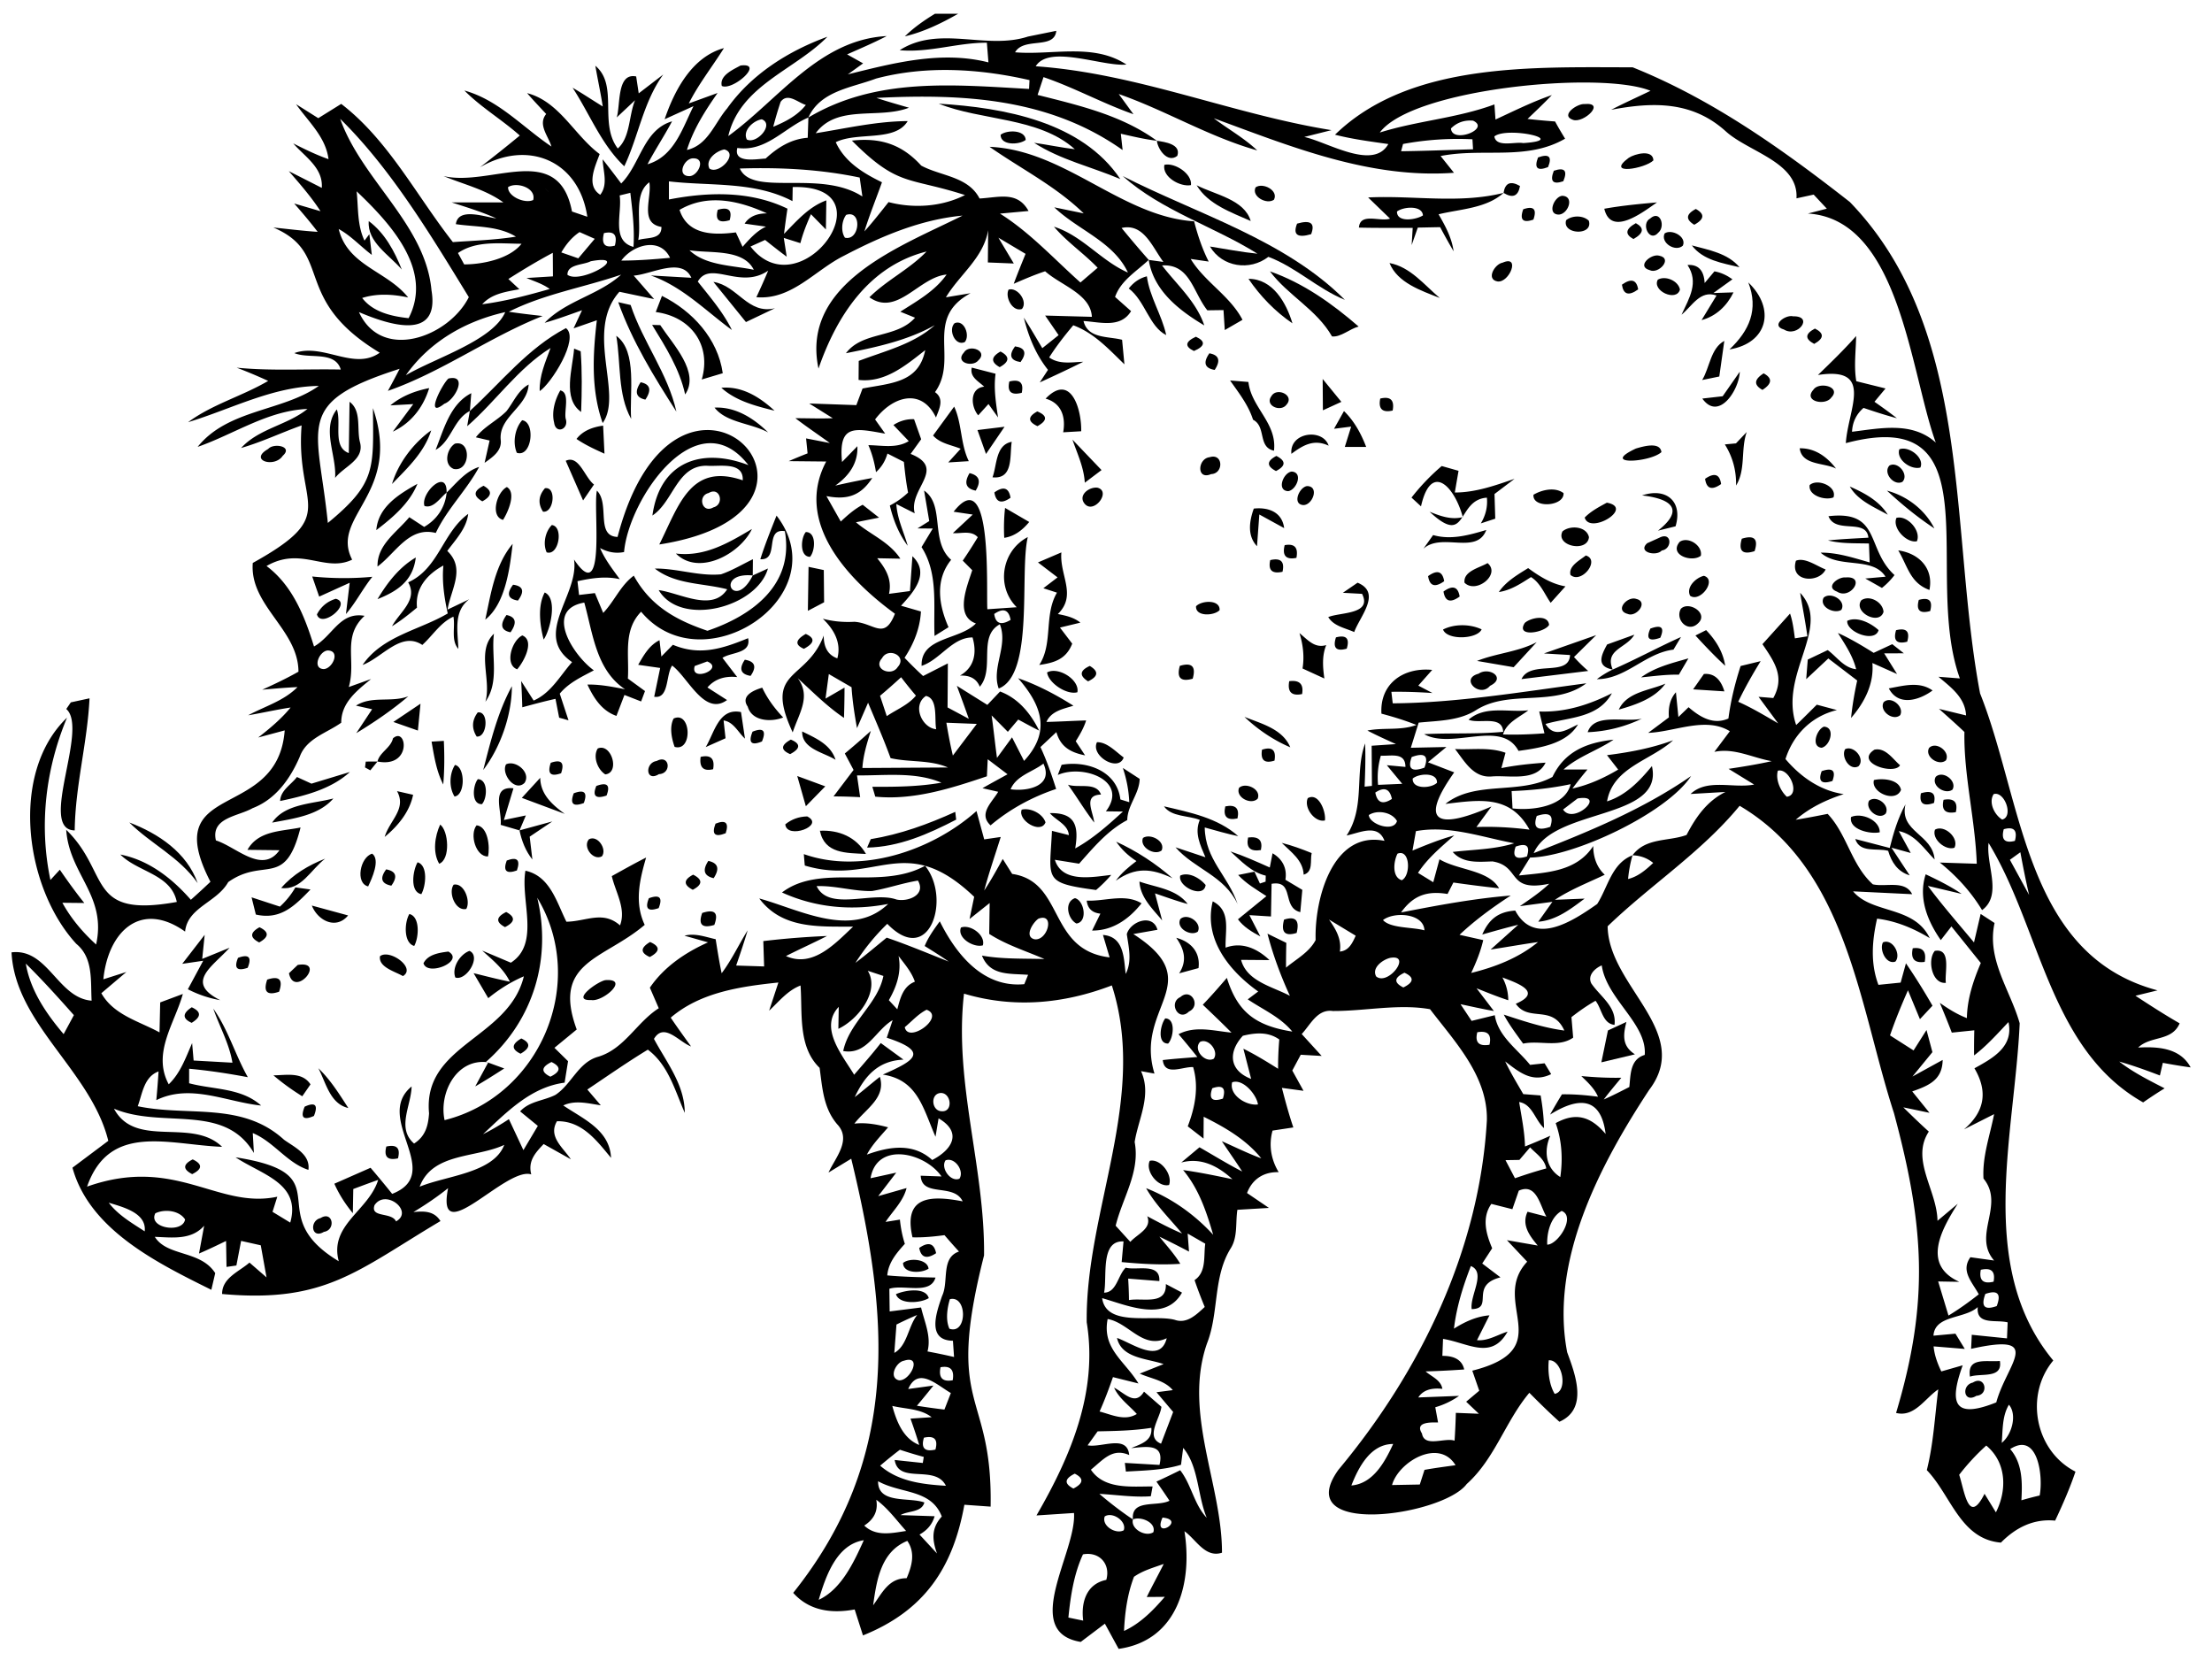 <svg xmlns="http://www.w3.org/2000/svg" baseProfile="tiny" viewBox="0 0 295.798 224.09" overflow="visible" xmlns:v="https://vecta.io/nano"><path d="M125.022 1.842h3.1c-2.24 1.28-4.59 2.42-7.12 3.02 1.2-1.18 2.58-2.14 4.02-3.02zm12.43 3.05l3.8-.77c-.26 2.55-4.33.79-5.51 2.87 4.95.42 10.45-1.28 14.89 1.64-3.181.31-10.332-2.719-12.13.23 13.555.938 26.225 6.392 39.55 8.54l-3.64.91c3.12.678 9.227 4.529 11.24.95-2.39-.34-4.79-.65-7.13-1.25 10.062-9.776 26.66-9.002 39.8-9.012 10.65 4.272 20.07 10.982 29.05 18.012 16.621 17.213 13.274 43.822 17.411 65.7 5.751 14.399 5.947 34.976 23.729 39.71l-2.95.72c1.94 1.27 3.89 2.53 5.91 3.69-1.046 2.449-3.862 1.619-5.55 3.24 2.62-.15 5.62.03 7.02 2.65-1.25-.17-2.48-.38-3.72-.61l-.39 1.69c-1.79-.68-3.6-1.34-5.44-1.86 1.86 1.45 3.98 2.5 6.07 3.58-.98.6-1.93 1.23-2.87 1.88-12.538-7.072-13.688-23.247-20.67-34.69-.37 2.9 1.89 6.96-.87 8.98-1.48-2.45-3.42-4.57-5.65-6.36l4.94.16c-.203-5.936-1.754-11.82-1.65-17.62-1.11-1.06-2.26-2.07-3.4-3.09l3.62.88c-.12-2.4-2.03-3.76-3.69-5.17l2.86.22c-5.067-13.995 4.821-36.805-15.25-31.46.29-4.553 3.863-10.286-3.73-9.11 1.75-1.69 3.5-3.38 5.11-5.21-.03 2.01-.32 4.04.02 6.04l3.91.97-1.48 1.78c1.01.71 2.02 1.43 3 2.2-1.51-.4-2.99-.88-4.46-1.38-.97.84-1.48 1.91-1.54 3.19 3.8-.46 8.05-1.4 11.2 1.45-3.421-9.408-4.803-29.866-17.1-30.63l2.53-.65-1.76-1.88-2.3.5c.303-4.811-6.323-6.169-9.409-8.92-4.481-4.087-9.75-3.99-15.371-2.92 1.73-.9 3.51-1.69 5.26-2.54-6.572-2.698-31.821-.32-36.2 5.58 5.095-1.596 10.333-1.906 15.33-3.76l.14 2.02c2.49-1.15 4.95-2.38 7.54-3.27-1.05 1.1-2.15 2.14-3.25 3.19a89.79 89.79 0 0 0 3.68.34c.42.78.88 1.55 1.34 2.3-5.154 2.988-10.95 1.195-16.65 2.32l1.79 2.24c-11.284.817-21.77-3.496-32.12-7.29 1.92 1.46 4.05 2.63 5.81 4.3-6.44-1.81-12.22-5.34-18.52-7.54l1.97 2.7c-4.1-1.44-7.92-3.56-12.03-4.96l-.79 2.38c5.54 1.4 11.23 2.7 15.95 6.13-1.63-.2-3.23-.58-4.82-.94l.24 2.18c-9.83-6.956-21.331-7.544-32.92-6.97 1.44.48 2.9.89 4.35 1.31-4.05 1.58-9.59-.51-12.47 3.41 4.08-.65 8.14-1.6 12.3-1.62-1.693 2.82-6.7 1.386-9.62 2.82 1.2 2.64 3.67 4.14 6.18 5.36-.78 2.19-1.66 4.35-2.35 6.57 1.14-1.26 2.18-2.6 3.23-3.92 3.35.88 7.13.63 10.22-.94-7.638-2.466-8.913-1.051-15.12-7.28 3.848-.426 6.697.511 9.269 3.341 2.631 1.419 6.271 1.429 7.801 4.399 2.6-.14 5.057-1.031 6.55 1.67l-3.82.35c4.03 2.53 7.23 6.07 10.76 9.21l2.3-1.97c-1.85-1.93-4.1-3.44-5.84-5.49 3.8 1.2 6.3 4.57 9.89 6.13-1.94-4.15-6.69-5.68-9.85-8.72l3.94.81c-3.763-3.66-8.374-5.947-12.59-8.9 10.095.423 17.602 9.313 27.35 9.96.48 1.85 1.08 3.67 1.95 5.38l-2.41-.35c1.88 3.09 5.25 4.91 6.93 8.14l-2.37 1.37-.17-2.67-2.16.03c-1.931-2.429-2.319-6.231-6.06-6 1.99 2.59 4.58 4.83 5.65 8.02-3.36-2.01-6.77-4.63-7.43-8.76l1.96.27c-1.497-2.017-2.636-5.213-5.59-4.54 1.18 1.44 2.39 2.87 3.63 4.27-1.62 1.53-3.73 2.75-4.5 4.95l2.14 1.9c-1.41 2.31-4.13 1.46-6.36 1.32.58 2.39 3.28 2.02 5.16 2.51l.31 3.28c-2.08-2.01-4.05-4.19-6.84-5.22-1.15 1.37-2.26 2.78-3.22 4.3 1.35.97 3.01.63 4.56.58-1.92.96-3.87 1.87-5.82 2.76l1.1-1.68c-1.63-2.04-2.61-4.46-3.23-6.98.86 1.34 1.65 2.71 2.47 4.08l2.18-1.74-1.8-2.62 6.25.17c-.16-3.05-4.15-4.21-6.25-6.09-1.43.47-2.82 1.07-4.2 1.67.5-1.35 1.04-2.67 1.58-4l-3.63-2.16 2.06 3.45-3.47-.14.04-4.31c-.64 3.73-3.8 5.9-5.65 8.97l3.3-.55c-6.289 3.397-1.552 8.746-4.76 13.23 1.28.9.57 2.25.13 3.39-1.936-4.036-5.823-2.82-8.14.26l1.35 1.9c-4.058-.722-6.279-1.326-5.77 3.79l2.05-2.11c.11 2.3-1.17 4.01-2.96 5.27a120.65 120.65 0 0 1 4.95-1.02c-1.562 2.404-3.375 2.955-6.13 2.42l1.92 3.4c.9-.84 1.83-1.67 2.93-2.24l2.19 1.72-3.09.62c1.94 1.66 4.44 2.6 5.94 4.87l-3.1-.06c1.174 1.427 2.003 2.856 1.58 4.76l2.8-.37.33-4.66c2.4 2.29.16 4.79-1.52 6.62l2.66.77c-.12 2.24-.96 4.33-2.19 6.19.8.84 1.62 1.65 2.48 2.44l3.31-1.69-.04 5.89 2.84 1.52c-.51-1.48-1.06-2.95-1.6-4.41l4.08 2.55 1.7-1.79c2.45.91 4.1 2.95 5.23 5.23-.95-.47-1.87-.98-2.8-1.48l-1.39 1.64-2.17-2.19c.27 1.89.46 3.79.72 5.68l2.01-2.75 1.61 3.15c3.592-3.89 2.415-7.37-.8-11.06 2.61.91 5.06 2.2 7.4 3.68-1.38.44-2.95.7-3.61 2.17 1.77-.04 3.54-.15 5.31-.2-.31 1-.84 1.9-1.39 2.78l1.25 1.89c-1.935-.386-3.278-1.127-3.84-3.11l-2.13 2c.85 1.81 1.49 3.7 2.1 5.6-3.21 1.08-6.18 2.68-8.77 4.87-1.68-1.55.2-3.08 1.02-4.49l-2.1-.48c1.11-.64 2.23-1.24 3.35-1.86l-2.65-2.01-.11 2.28c-4.78 1.61-9.81 3.23-14.93 2.72-.09-.33-.29-.99-.39-1.32 3.09.02 6.19-.01 9.24-.55-3.54-1.49-7.54-.93-11.29-.97l.42 2.91c-1.19-.06-2.37-.1-3.56-.1l2.68-3.54-1.17-2.2c1.18-.98 2.34-1.99 3.48-3.02-.51 1.62-1.02 3.25-1.13 4.96l11.44-.07c-2.4-1.05-5.14-.67-7.67-1.25-.91-2.51-1.98-4.95-3.01-7.41l-1.48 3.4c-.33-1.81-.61-3.63-.73-5.47l-3.04-1.76-.44 3.28 2.54-1.47c0 1.35-.03 2.7-.07 4.05-2.27-1.53-4.19-3.48-6.19-5.31 1.832 2.446.158 4.71-.67 7.25-3.971-8.544 1.799-6.744 4.15-12.95-.01 1.6.59 2.61 1.82 3.05.57-2.11-.48-3.89-1.94-5.3 1.37.37 2.8.49 4.22.41 2.65.171 4.004 2.532 5.42-1.08-6.273-4.572-13.507-12.233-9.19-20.35l-5.01-.05c.83-.36 1.67-.71 2.52-1.04l-.2-2 3.18.62c-1.54-1.12-3.11-2.17-4.61-3.32 1.66 0 3.33.07 5 0l-3.15-1.97 6.3.22.83-2.22c3.759-.735 7.493-.72 8.38-5.13-2.59 2.02-5.36 4.39-8.91 3.98l.02-2.54c3.5-1.34 7.31-2.22 10.17-4.78-3.65 2.05-7.81 2.94-11.88 3.75 2.24-2.97 6.76-1.95 9.24-4.75l-1.97-.8c2.23-1.43 4.63-2.75 6.19-4.97-3.71.35-6.6 5.67-10.32 3.04 2.33-2.31 5.36-3.75 7.64-6.12-7.695 1.937-12.01 8.59-14.45 15.65-2.432-11.504 11.149-16.378 19.26-20.45-5.62.52-10.89 2.77-15.84 5.36-3.9 1.93-6.99 5.95-11.73 5.55a93.54 93.54 0 0 0 1.58-3.55c-3.809 2.596-7.722-1.469-9.41 1.46 1.64 2.07 3.39 4.09 4.56 6.47-3.53-2.58-6.62-5.81-10.85-7.29l5.43.31c-1.28-2.81-5.29-.47-7.71-.29l2.73 3.14-4.64-.98c-4.704 5.281.556 13.671-2.24 17.55-1.57-4.41-1.32-9.16-.78-13.74l-3.11 1.08 1.13-2.42c-1.66.59-3.31 1.2-5 1.68 2.87-2.98 7.2-3.69 10.23-6.44-4.98 1.71-10.3 2.58-15.02 4.96 1.5.23 3.01.4 4.52.57-7.15 2.83-13.42 7.47-20.69 10.01a119.39 119.39 0 0 0 1.57-2.95c-14.277 4.56-10.934 7.489-9.6 20.61 6.505-5.357 6.085-7.246 6.03-15.35 3.957 11.484-5.805 14.42-2.78 20.26-3.638 1.75-6.819-1.821-11.45.85 3.475 2.6 5.117 6.757 6.35 10.76 2.529-1.437 3.435-4.676 6.76-4.1-3.057 2.819-1.084 5.991-2.11 9.52l2.98-1.07c-1.88 1.54-4 3.16-3.99 5.84-1.96 1.4-4.68 2.1-5.56 4.58-1.27 2.93-3.21 5.67-6.3 6.85-1.91 1.1-5.6 1.25-4.9 4.31 2.72.85 6.19 4.57 8.5 1.31l-4.28-.05c1.46-2.6 4.55-2.46 7.1-2.99-2.053 8.215-4.849 3.897-9.671 7.299-1.531 2.736-5.443 3.369-5.769 6.621-5.986-4.242-10.307.058-10.93 6.38l3.08-.98-3.35 2.84c1.66 2.93 5.03 3.73 7.78 5.24l.09-4.01 3.03-1.13c-1.11 3.98-4.13 7.91-1.89 12.08 1.57-1.5 2.28-3.58 3.13-5.51l.2 2.33 5.19.29c-.42-2.55-1.72-4.81-2.56-7.23 2 2.81 2.93 6.19 4.62 9.17-2.6-.49-5.21-.89-7.85-1.13v1.94c3.25.87 6.97.59 9.63 2.98-4.66-.48-9.44-2.97-14.02-.72.12-1.28.22-2.56.3-3.84-1.95.72-2.16 2.95-2.78 4.65 6.758 1.419 13.942-.653 19.57 4.491 1.4.999 3.53 1.959 3.25 4.019-2.83-.9-4.64-3.77-7.44-4.92l.15 2.66c-3.972-6.751-12.222-3.184-18.71-5.92 2.89 5.4 10.4 1.14 14.46 5.1-7.122-.273-15.037-3.287-18.06 5.32 11.833-4.187 17.454 3.057 25.44 1.35l-.64 2.02 2.37 1.44c1.495-5.264-3.829-6.405-7.31-8.73 14.601 2.276 3.106 7.465 13.8 13.9-1.308-4.874 3.984-6.734 5.27-10.88-1.12.39-2.23.81-3.33 1.22l-.06 3.23c-.99-1.2-1.84-2.51-2.47-3.94l4.84-2.13a140.78 140.78 0 0 1 2.89 3.49c7.119-2.789-2.578-10.109 2.6-14.36-.05 2.56-2.04 5.58.33 7.63 1.558-.987 1.894-2.46 2.003-4.04-.868-9.22 10.639-9.941 12.677-18.32-1.72.74-3.31 1.74-4.76 2.92l-1.96-3.34c1.61.39 3.22.82 4.85 1.14-.82-1.71-2.32-2.91-3.7-4.16l3.83 1.62c3.968-2.553 1.255-8.327 1.95-12.3 3.3.72 4.17 4.2 5.48 6.82 2.666-.037 4.857-1.533 7.17.49.85-2.23-.61-4.44-1.1-6.59 1.52-.84 3.04-1.7 4.59-2.48-.87 2.98-1.59 6.03-.19 9-5.476 4.676-12.452 4.864-9.09 13.99l-2.98 2.45 1.82 1.79-.46 2.87c-4.52.59-7.74 3.94-10.91 6.89 1.19-.59 2.34-1.28 3.46-2.01l1.94 4.14 1.93-3.24-2.37-1.94c1.25-1.38 3.17-1.41 4.73-2.21 2.18-1.44 3.06-4.39 5.76-5.11 3.48-1.07 5.1-4.59 8.05-6.47l-1.19-2.75c1.9-2.79 4.74-4.7 7.78-6.06l-3.15-.89c1.42-.38 2.8.17 4.17.47.24 1.52.48 3.04.8 4.55 1.35-1.79 2.29-3.84 3.48-5.74-.47 1.58-1 3.15-1.54 4.71l3.74.12-.11-3.39a110.28 110.28 0 0 1 8.52-.68c-1.81.93-3.68 1.76-5.49 2.68 3.6 1.62 6.61-1.7 8.98-3.93-4.586-.025-9.476.336-12.55-3.77 5.43 1.5 12.36 5.39 17.24.73-4.83.94-9.69.52-14.2-1.53 5.157-3.937 13.09-.249 19.13-3.57 3.528 4.298.633 13.645-5.05 7.76a28.85 28.85 0 0 0-4.26 5.22c1.43-1.08 2.79-2.24 4.18-3.37 2.81.96 5.54 2.11 8.3 3.2-1.05-.73-2.14-1.41-3.22-2.08.49-1.2 1.26-2.26 2.02-3.3 2.19 4.4 5.79 8.92 11.3 8.4l.51-1.25c-2.508-.195-5.085.154-6.17-2.57 2.76.49 5.57.38 8.36.46-2.48-1.08-5.1-1.88-7.39-3.36l.06-4.13-2.69 2.14.62-2.97c-9.329-8.917-13.181-1.348-22.65-4.18-.04-.38-.1-1.15-.13-1.53 7.671 2.715 17.126-.44 23.09-5.76l1.03 3.79 2.21-.32c-.74 2.38-1.57 4.75-2.21 7.16.9-1.36 1.68-2.79 2.48-4.22l1.26 2c7.037 1.031 4.717 10.161 13.03 11.16l-.89-3c2.83.22 2.78 3.08 3.04 5.21.88-1.7.4-3.54.15-5.32.47-1.7 3.47-2.82 4.1-.58l-3.23.57c10.142 6.51.094 9.69 2.83 18.66l-1.8-.33c1.47 3.22-.36 6.36-.85 9.48.76 4-1.63 7.46-2.54 11.19l1.96 2.16c.95-1.067 2.93-1.776 2.26-3.43 1.53.82 3.06 1.63 4.66 2.31-1.65-1.99-3.52-3.8-4.81-6.06 3.44 1.35 6.48 3.52 8.97 6.23-.9-3.08-1.92-6.15-4.02-8.65 2.21.3 4.4.76 6.59 1.22-1.91-1.75-4.19-2.95-6.84-2.23l2.44-2.04c1.9 1.09 3.76 2.24 5.71 3.24-.88-1.37-1.83-2.7-2.72-4.05 1.75.77 3.47 1.63 5.27 2.29-2.02-2.51-4.86-4.15-7.7-5.56l-.02 2.92-2.11-1.64c.97-2.54 1.51-5.25.72-7.92-1.42-.08-3.82 1.26-4.06-.94 1.54-.18 3.08-.28 4.62-.41-.82-1.04-1.66-2.05-2.51-3.05 2.25-1.17 4.7-.44 7.08-.21-1.26-1.27-2.55-2.5-3.84-3.73 1.12-1.16 2.17-2.37 3.22-3.59 1.414 4.514 3.757 6.389 8.75 7.18-1.59-1.94-3.93-2.94-5.96-4.31l1.4-1.05c-3.86-2.74-7.33-7.01-6.08-12.05 2.476 1.25 1.644 3.854 1.72 6.19 2.21-.82 4.25.13 5.87 1.66l-3.8-.03c.76 2.88 4.2 3.57 6.53 4.81-1.23-2.68-2.26-5.45-3-8.31l2.52 1.23a122.26 122.26 0 0 0-.04 3.31c1.36-1.14 3.12-2.06 3.96-3.69-.17-5.443 2.266-14.692 9.21-13.26-.88-2.37-3.33-1.06-5.07-.72 2.544-3.829 1.033-8.415 2.48-12.31.07 1.93.01 3.86-.07 5.78l.98-.1-.04-5.37 3.25-.22c-1.28-.58-2.57-1.16-3.82-1.81 2.17-.44 4.45.04 6.56-.75-1.53-.61-3.1-1.09-4.68-1.51-.236-4.047 2.973-6.226 6.79-5.85l-1.86 2.1 1.89.99c-1.83-.12-3.66-.19-5.49-.16l.18 1.54c8.541-.058 17.334-1.546 25.89-2.68-4.29 3.24-10.25.77-14.7 3.56-2.31 1.48-5.09 1.43-7.72 1.7l-1.05 3.36 4.76-.1-2.47 2.04 3.51 1.35c-5.144 7.252-1.549 7.441 4.98 4.56l-2.01 2.75c2.38-.09 4.74.05 7.1.35-2.578-4.656-6.6-4.004-11.25-3.44 4.01-3.19 9.88-1.17 14.32-3.61 1.621-3.395 4.563-4.598 8.17-4.98-2.16 1.46-4.72 2.24-6.69 3.99h3.2a53.27 53.27 0 0 0-2.01 2.54c2.17-.47 4.2-1.4 6.12-2.53l-1.5-1.93c3-.38 5.98-.93 8.84-1.99-2.98 2.73-8.03 3.58-8.83 8.17 2.53-.81 4.36-2.73 6-4.72 1.666 7.259-13.195 5.551-15.81 11.64 7.28-2.84 14.59-5.83 21.05-10.31-3.264 4.973-15.669 10.806-21.53 10.9l-1.5 2.4c3.68-.4 7.68-.48 9.94-3.94.01 1.48.45 2.82 1.54 3.84-2.24 1.07-4.58 1.97-6.66 3.35l3.97-.16c-1.86 1.39-3.79 2.9-6.2 3.09l1.89-2.66-4.35.58c1.35-.94 2.74-1.86 3.93-3-5.749 1.197-3.75-2.37-7.59-2.981-1.85.051-3.96.301-5.32-1.269 2.75-.33 5.56-.32 8.23-1.16-4.32-.8-8.69-2.44-13.15-1.62l-.46 2.6c1.83-.76 3.67-1.5 5.58-2.03-1.74 1.54-3.56 3.04-4.84 5.01l2.04 1.25.83-3.07c2.47 1.48 6.55 1.41 7.97 3.88-2.04-.22-4.08-.48-6.11-.77l-.78 1.53c-2.752-.451-4.581.185-6.22 2.47 4.951-.962 9.744-1.861 14.67-2.26-2.41 1.57-4.75 3.27-6.85 5.25l3.17.71c-.35 1.52-.94 2.97-1.61 4.39 3.21-.79 6.36-2.01 8.94-4.13-2.12.3-4.23.68-6.34 1l3.69-3.31c-1.62.39-3.21.85-4.81 1.3.9-2.052 2.151-3.043 4.41-3.2 2.55 4.782 7.623 1.459 10.96-.88 1.45-2.27 1.93-5.42 4.72-6.51a17.89 17.89 0 0 0-.59 3.17c1.33-.32 2.39-1.23 3.36-2.15-.79-.65-1.71-.99-2.77-1.02 1.78-2.4 4.83-1.83 7.23-2.72 1.24-2.38 2.71-4.51 5.2-5.75l-4.66.27c2.23-2.11 5.72-.71 8.5-1.26l-3.42-2.1c1.93-.29 3.86-.6 5.77-1.03-2.57-.44-5-1.81-7.67-1.24l2.07-2.76c-3.23-1.99-7.38.09-10.92.22l2.77-2.07c-.09-1.22.1-2.41.94-3.36l.33 3.31 1.36-1.31c1.51 1.3 3.29 2.41 5.33 1.51.31-2.39.89-4.73 1.63-7.02l2.68-.65c-1.08 1.76-2.11 3.56-3 5.43 1.85.82 3.59 1.87 5.34 2.89l-2.62-3.55 1.97.16c1.572-2.827.174-4.811-1.45-7.2l3.69-4.09c.37 1.07.49 2.19.65 3.31l1.67-.27c-.27-1.95-.65-3.88-.97-5.82 4.307 4.615-2.889 10.826-.53 17.68.93-.89 1.84-1.81 2.76-2.72l2.69.72c-3.38.82-5.84 3.27-6.88 6.55 2.02 2.38 4.64 4.23 7.79 4.69-2.33.75-4.56 1.81-6.42 3.43 1.43-.23 2.85-.51 4.27-.79 2.62 2.77 3.15 6.8 6.04 9.42 1.72.4 4.3-.61 5.26 1.32l-7.9-.38c2.561 3.052 8.149 1.885 10.25 6.25-2.18-1.31-4.5-2.29-7.04-2.6-.67 2.95-.91 5.96.18 8.85l2.97-.3.71-2.58c1.26 1.84 2.44 3.74 3.55 5.67l-1.68 1.8-1.6-3.86c-.87 1.98-1.7 3.98-2.4 6.03l3.15 2.01 1.73-2.73.79 2.96-2.67 3.26 4.04-2.22c-.04 2.661-1.813 3.421-4.07 4.21l2.31 2.86-3.5-.73c1.12 1.1 2.24 2.19 3.41 3.24-2.464 3.769 1.092 7.801 1.16 11.93l2.71-2.28c-2.21 3.49-4.826 8.16.21 10.44l-2.83-.05 1.38 4.56c1.41-.85 2.75-1.82 4.05-2.84-.902-1.675-2.445-3.11-1.12-4.96l3.17.44c-2.949-3.394 1.493-7.407-1.42-10.96-.17-2.95.85-5.7 1.42-8.61l-4.02 2.03c2.72-2.33 3.248-5.004 1.39-8.16 2.43-1.34 5.27-2.87 4.55-6.18-1.47 1.55-2.89 3.16-4.6 4.46a94.1 94.1 0 0 1 .03-3.36l-3.01.31c-.51-1.34-1.05-2.66-1.6-3.98 1.13.8 2.32 1.54 3.62 2.04.04-2.58.86-5.03 1.86-7.37l-3.93-4.89-1.42 1.83c-1.79-2.56-3.04-5.67-2.02-8.8 1.65.78 3.29 1.59 4.81 2.62l-4.52-1.07c1.94 2.61 4.09 5.06 6.17 7.56l.89-3.81 1.86 1.21c-1.07 4.91 2.1 8.96 3.36 13.41-.659 14.831-5.879 32.576 4.49 45.09-3.86 4.62-2.45 12.1 2.97 14.86-.76 2.24-1.71 4.41-2.72 6.55-2.88-.28-5.27.93-7.25 2.94-5.44-.46-6.66-6.32-9.91-9.69.89-3.54 1.07-7.19 1.53-10.8-1.79 1.2-3.18 3.77-5.64 3.15 4.485-14.964 3.752-25.099-.283-40.09-4.69-14.452-6.217-32.573-20.637-41.09-5.123 6.232-11.907 10.568-17.651 16.109.097 8.017 11.463 14.12 5.551 21.88-6.58 10.008-13.312 22.815-10.962 35.08 1.091 2.97 2.851 7.58-1.039 9.29-1.39-1.25-2.71-2.55-4.02-3.87-3.2 3.8-4.62 8.84-8.38 12.2-3.164 4.265-23.696 7.195-17.141-1.92 10.947-13.124 18.864-29.386 19.841-46.71.13-5.91-4.25-10.47-7.6-14.86-4.23-.75-8.68.26-13 .24-2.07-.29-2.98 1.82-4.16 3.08l2.67 2.93-2.8-.16-1.13 2.11 1.5 2.71-2.89-.39c.46 1.78.94 3.55 1.53 5.29l-2.78.42c-.53 1.93-.21 3.85.82 5.56-2-.06-3.53.93-4.23 2.79l2.93 1.99-4.22.25c-.27 1.7.07 3.6-.88 5.13-2.41 3.84-1.56 8.65-3.2 12.78-3.191 9.259 2.031 18.797 2.02 27.94-2.25.74-3.46-1.77-5.02-2.87 1.089 6.851-.865 14.605-8.8 15.73l-1.84-3.37-3.23 2.44c-8.086-1.342-.532-12.019-.9-17.24l-5.02.33c4.555-7.858 8.25-16.494 6.719-25.83-.179-14.918 8.207-30.017 3.361-45.04-6.445 2.468-13.124 3.082-19.77 1.1-1.365 11.878 2.807 23.247 2.681 35-5.32 20.932 1.153 17.832.879 33.59l-3.51-.25c-1.541 8.546-5.437 14.202-13.56 17.47l-1.11-3.47c-3.07.57-6.05.2-8.22-2.22 14.39-17.996 12.899-36.829 7.76-58.05l-3.04 1.85c.92-2 3.14-4.39 1.15-6.47-1.85-2.18-1.97-4.89-2.34-7.53-2.92-2.82-2.28-7.32-2.55-11.01-1.73.66-2.89 2.15-4.2 3.37l1.24-3.77c-5.03.53-10.42 1.29-14.4 4.7.88 1.3 1.8 2.57 2.72 3.85-1.6-.59-3.62-3.28-4.96-1.01 1.69 3.16 4.1 6.12 4.12 9.89-1.32-2.99-2.18-6.39-4.94-8.45-2.76 1.68-5.41 3.53-8.09 5.33l1.8 2.11c-1.66-.24-3.41-.74-5.02.02 2.67 1.81 6.22 3.27 6.39 7.01-1.91-2.31-3.89-4.97-7.23-4.9-1.22 2.05.82 3.53 1.86 5.09l-3.64-2.04c-1.164 1.216-2.109 2.284-1.66 4.06-3.381-1.097-12.808 10.362-11.12 1.84-1.47 1.18-3.03 2.23-4.64 3.2 1.429-.156 2.791-.152 3.62 1.2-11.157 6.63-15.414 10.996-29.2 9.75-.01-2.16 2.27-2.98 3.66-4.2l2.28 1.98-.77-4.29-2.63-.59-.63 3.29-1.32.19-.06-3.47c-1.2.58-2.39 1.16-3.62 1.68l.69-3.72c-1.72 1.96-4.27 1.57-6.6 1.49 1.657 2.657 6.104 1.76 8.08 4.85l-.52 2.23c-7.185-3.564-16.296-8.013-18.57-16.33l4.79-3.59c-2.307-9.367-12.458-15.629-12.94-25.2 4.86-.58 6.18 6.11 10.71 6.46-.15-2.66.25-5.71-2.05-7.6-6.915-7.508-8.949-22.846-1.24-30.24-2.87 6.87-3.76 14.39-2.22 21.7l1.26-1.37c1.04 1.52 2.12 3.01 3.27 4.45l-2.93-.03c1.16 2.12 2.73 3.96 4.51 5.58 1.451-6.55-3.583-9.351-4-15.34 5.967 5.799 2.63 11.844 14.79 9.65-.76-3.73-5.2-3.97-7.55-6.34 3.82.75 6.92 3.19 9.43 6.05a99.66 99.66 0 0 0 2.62-2.41c-7.083-13.717 8.997-7.898 9.93-20.24l-3.54.95c1.55-1.21 3.08-2.48 4.33-4.01-1.91.29-3.78.72-5.68 1.04 2.23-1.2 4.77-1.92 6.6-3.77-1.58.07-3.15.21-4.72.35 1.64-.74 3.28-1.52 4.85-2.41-.02-5.65-6.56-8.84-6.11-14.54 11.882-6.593 5.671-7.411 6.53-18.39-2.71.97-5.32 2.22-8.09 3.02 2.4-2.62 6.17-3.04 8.87-5.22-5.3.21-9.8 3.37-14.68 5.07 4.052-5.062 11.392-4.727 16.2-8.15-6.17.08-11.7 3.1-17.48 4.85 3.26-2.41 7.24-3.48 10.71-5.52a67.95 67.95 0 0 0-4.21-1.77c4.63.46 9.28.15 13.92.25-.78-2.55-4.23-1.37-6.21-2.2 3.85-1.39 7.97 2.4 11.42-.05-11.948-7.214-6.055-13.274-14.23-16.74 1.97.2 3.95.45 5.93.58-.99-1.3-2.06-2.56-3.14-3.79l3.52 1.03c-1.24-1.92-2.75-3.64-4.24-5.36l4.41 2.24c.2-2.69-2.27-4.16-3.82-5.95 1.54.78 3.09 1.54 4.72 2.11-.37-2.98-2.71-5.02-4.34-7.35l2.97 1.87 3.07-1.91c6.317 4.857 10.064 12.28 14.93 18.48 2.81-.2 5.64-.28 8.43-.73-2.41-1.47-5.34-1.27-8.03-1.67.302-2.31 3.889-.948 5.41-.77-1.941-.877-3.961-1.484-5.98-2.14h6.92c-2.4-1.74-5.31-2.4-8-3.52 6.295 1.483 15.37-4.739 17.18 4.74l2.05.7c-1.122-7.559-7.992-10.343-14.36-6.61 1.8-1.39 3.58-2.8 5.33-4.25-2.38-2.12-5.16-3.75-7.41-6.02 4.58 1.27 7.81 4.92 11.64 7.49-.4-1.4-1.86-2.92-.7-4.35-.86-.93-1.73-1.83-2.55-2.79 4.33 1.13 6.29 5.62 9.7 8.15-.6 1.66-1.87 4.21.08 5.44 1.08-1.4.37-3.16.32-4.74.84 1.06 1.66 2.14 2.48 3.23 2.58-2.58 2.94-7.17 6.8-8.31-1.03 1.95-2.26 3.79-3.28 5.74 3.57-1.04 4.66-4.8 6.15-7.77l-3.86 1.75c1.32-3.89 3.68-8.35 7.93-9.51-1.55 2.48-3.38 4.78-4.7 7.4l3.85-1.4c-1.66 2.37-3.23 4.83-4.1 7.62 2.81-.64 3.7-3.6 5.38-5.56 3.26-4.58 8.19-7.68 13.41-9.58-4.39 4.48-11.67 6.51-13.26 13.28 6.73-4.87 12.14-12.89 21.19-13.37-1.73.9-3.52 1.66-5.3 2.45l2.14 1.2-2.04 1.47c6.13-1.52 12.5-3.2 18.8-1.6l-.21-2.63c-3.92-.02-7.72 1.36-11.66 1 5.291-3.389 11.541.001 17.141-1.819zm-20.29 5.61c-3.26 1.23-7.46 1.64-9.06 5.21 9.094-5.409 19.391-4.381 29.51-3.82l.06-1.18c-6.7-1.53-13.83-1.98-20.51-.21zm-12.77 3.11c-.37 1.1-.7 2.22-.99 3.34 1.63-.68 3.24-1.49 4.36-2.92-1.06-.31-2.43-1.69-3.37-.42zm-58.9 2.28c2.923 8.232 11.416 14.121 12.211 22.939 1.141 6.863-5.746 4.584-9.701 2.901 3.059 6.686 12.04 3.285 14.69-2-5.021-8.187-10.382-17.146-17.2-23.84zm56.38.06c-1.12.16-2.61 1.51-2 2.7 1.3.67 3.72-2.03 2-2.7zm-3.27 3.83c-.55 2.11 2.59 1.47 3.78 1.42 1.6-1.47 3.4-2.62 5.63-2.78l.09-2.71c-3.23 1.37-5.65 4.62-9.5 4.07zm98.38-3.65c-1.17-.1-2.16.25-2.95 1.04.12 2.09 5.35.07 2.95-1.04zm2.85 2.11c.24 1.52 2.76.68 3.85.89 6.367-.399-2.163-2.263-3.85-.89zm-12.21 1.01l-.26.97c3.2-.04 6.41-.17 9.62-.26l-.08-1.34c-3.11-.15-6.22.06-9.28.63zm-90.76.73c-1.06.19-2.59 1.36-1.99 2.56 1.29.86 3.96-2.03 1.99-2.56zm-4.11 1.19c-1.27-.08-2.33 2.39-.56 2.38 1.14-.01 2.26-2.37.56-2.38zm6.18 1.36c1.723 3.816 10.725.082 16.39 3.74l-.36-2.53c-5.25-1.11-10.67-1.38-16.03-1.21zm-26.24 2.43l.7.74c-.331-.377-2.024-2.082-.7-.74zm16.76-.71v2.42c5.28-1.02 10.9-1.17 15.85 1.23a124.09 124.09 0 0 0-.46 3.37c1.7-1.73 3.32-3.63 5.66-4.48l-.06 3.89-2-2.04c-.55 1.26-1.07 2.53-1.41 3.87l-2.22-.7.39 2.51c-.98-.72-1.94-1.48-2.89-2.24l-1.95.88c6.666 8.602 18.894-8.321 5.64-7.95l-.03 1.88c-5.13-2.68-10.96-1.99-16.52-2.64zm-21.51.77c-.05 1.26 2.27 2.25 3.36 1.72.43-1.62-2.21-2.47-3.36-1.72zm17.41 7.07c1.16-.39 3.13 0 3.1-1.75-3-.5-1.25-3.92-1.62-5.97-2.18 1.6-1.02 5.26-1.48 7.72zm-37.66-6.51c.24 2.21.06 4.52 1.05 6.59l.65-.86.33 2.77c-1.5-1.13-2.77-2.55-4.43-3.46 1.211 4.936 6.455 5.59 9.29 9.15-2.05-.43-4.13-.57-6.15.07 1.45 1.9 3.96 2.46 6.21 2.7 3.348-6.466-2.492-12.717-6.95-16.96zm35.17.55c.37 2.32-1.19 6.06 1.85 6.88.16-2.42-.14-4.83-.42-7.23l-1.43.35zm8.01 1.93c1.08 3.37 4.53 3.4 7.53 3.01l.9 1.93c.92-1.04 1.85-2.1 3.13-2.7l-2.86-.4c.61-.93 1.61-1.38 3-1.37-3.73-1.7-7.94-2.68-11.7-.47zm22.28.67c-.6.8-.73 2.22-.16 3.05 1.98.47 2.35-3.77.16-3.05zm-38.09 5.02l2.27.79 2.2-2.61-2.03-.9c-1.04.69-1.82 1.66-2.44 2.72zm5.7-2.58c-.37 1.47.12 2.03 1.46 1.67.37-1.43-.12-1.98-1.46-1.67zm-19.52 2.66l.83 1.52c2.54 0 6.11-.77 7.67-2.76-2.84-.01-6.04-.46-8.5 1.24zm21.84 1.01c2.18 0 4.35-.17 6.52-.37-1.36-2.85-5-1.72-6.52.37zm-15.1 2.46l1.47 1.37c-1.78.34-3.68.58-4.97 2.01 3.07-.4 6.06-1.19 9.03-2.04-.94-.69-2.06-1.03-3.11-1.47l3.54-.22-.02-3.15c-2.03 1.08-4 2.27-5.94 3.5zm24.22-3.84c2.15 2.07 5.75 2.01 8.6 2.61-1.42-2.84-5.83-2.17-8.6-2.61zm-13.21 1.47c-.94.51-3.14.37-3.11 1.81 1.84 1.329 8.798-2.869 3.11-1.81zm-24.72 15.24c3.88-2.294 11.632-4.623 13.29-8.44-5.32 1.2-10.11 3.94-13.29 8.44zm-10.43 36.8c-1.14.05-2.15 2.43-.55 2.49 1.17-.05 2.28-2.44.55-2.49zm74.11 1.03c-1.3 1.45 1.27 2.52 2.09 1.19 1.34-1.47-1.27-2.71-2.09-1.19zm-.27 5.03l.9 2.72c1.31-.89 2.87-1.49 3.9-2.74-.68-.8-1.34-1.62-1.98-2.46-.93.85-1.86 1.68-2.82 2.48zm6.14.02c-1.89 1.25-.54 4.28 1.37 4.45-.26-1.31.28-4.1-1.37-4.45zm2.73 3.58c.25 1.47.52 2.94.87 4.39l3.2-4.23-4.07-.16zm58.1 4.41c-.37 1.27-.5 2.57-.37 3.9l3.23-.14-2.06-2.49 2.49.23c0-2.01-1.93-1.43-3.29-1.5zm4.13.18c-.58 1.57-.01 2.04 1.7 1.42.6-1.59.03-2.06-1.7-1.42zm-53.64 4.31c2.19.31 5.79-.39 4.39-3.43-1.47 1.13-3.61 1.59-4.39 3.43zm102.6-2.48c-.33 1.17.32 2.67 1.2 3.48 1.9-.26.32-3.9-1.2-3.48zm-48.83 1.05c-.08 1.46 2.47 1.33 3.25.56.06-1.44-2.46-1.26-3.25-.56zm13.23 1.67l.12 2.32c2.63.31 7.04-.22 7.77-3.24-2.6.55-5.24.82-7.89.92zm-18.23.2c.26 1.37 1 1.65 2.22.85-.28-1.36-1.02-1.65-2.22-.85zm82.69.21c-.72 1.11.11 2.79 1.14 3.4 1.57-.39.31-3.86-1.14-3.4zm-55.64.58l-1.94 1.48c1.38 2.12 5.95-2.15 1.94-1.48zm-27.92 2.22c.09 1.24 3.32 2.34 3.77.8-.67-1.21-2.66-1.54-3.77-.8zm22.46.12c-.53 1.56.07 2.05 1.81 1.45.52-1.55-.08-2.03-1.81-1.45zm62.45 1.77c-.37 1.39.13 1.91 1.49 1.56.37-1.41-.13-1.94-1.49-1.56zm-65.27 2.33c-.48 1.35.03 1.79 1.51 1.31.45-1.4-.05-1.84-1.51-1.31zm-15.8.94c-.52 1-.78 3.13.57 3.55 1.24-.6 1.13-4.23-.57-3.55zm81.89.82l2.57 4.7c-.44-1.9-.82-3.8-1.17-5.71l-1.4 1.01zm-152.18 4.18c-2.48.04-4.9-.75-7.39-.66 1.639 3.428 7.469.65 10.68 1.791 1.49.339 4-.581 2.87-2.531-2.08.34-4.08 1.05-6.16 1.4zm-44.75.89c1.962 8.15-.519 16.384-6.84 21.94l2.43.89c-1.28.82-2.56 1.64-3.88 2.4l1.74-3.22c-4.24-.6-6.62 4.1-5.84 7.73 12.786-3.193 19.226-18.411 12.39-29.74zm67.03 2.8c-.72.48-1.95 2.38-.56 2.75 1.77.3 2.83-3.58.56-2.75zm38.85.12c.91 1.28 1.71 2.63 1.45 4.28 1.21-.11 1.68-1.15 2.12-2.12l-3.57-2.16zm7.22.07c1.01 1.12 3.93.92 5.54 1.37-.08-2.27-4.04-2.54-5.54-1.37zm-64.78 4.8c.42 2.12-.25 4.09-1.3 5.91l1.13 1.22c.4-1.49.76-3.07 2.35-3.69-.44-1.31-1.37-2.35-2.18-3.44zm65.71.26c-.99.25-2.48 1.33-1.84 2.48 1.61 1.3 4.87-3.05 1.84-2.48zm-182.42.76c.61 3.59 2.74 6.7 5.06 9.43l1.37-2.54c-2.09-2.35-4.19-4.69-6.43-6.89zm209.34 2.64c1.2 1.77 3.41 3.11 3.11 5.55-1.61-.16-1.7-2.18-2.54-3.22-1.13.64-2.2 1.39-3.22 2.19l.23 2.74c-1.95 1.36-4.48.33-6.69.8-.91-1.27-1.86-2.51-2.59-3.88 2.65.87 5.31 1.76 8.1 2.13-1.6-3.538-4.768-1.068-6.49-3.58 3.667-1.572.207-2.759-1.79-3.52.52.97.78 1.99.78 3.05-1.44-.47-2.84-1.04-4.24-1.6l2.32 3.04c-1.5-.26-2.98-.6-4.46-.91l1.48 2.23 3.1-.76c.44 2.83 3.03 4.54 4.72 6.64l1.94-.21.88 1.45c-2.505 1.201-4.186-.19-6.15-1.7.72 1.5 1.58 2.93 2.42 4.37l2.32.18c.25 1.45.43 2.91.45 4.37-1.2-1.08-1.55-3.2-3.32-3.49.31 1.97.73 3.93.78 5.94a83.4 83.4 0 0 0 3.38-1.43c-.88 1.97-.65 4.29 1.34 5.52.35-2.44.21-4.89-.62-7.21 2.723-1.51 4.723-.861 6.68 1.45-.628-5.1-3.745-4.904-7.43-2.59.51-.91 1.04-1.82 1.59-2.71 1.61-.03 3.22.11 4.82.32-.48-1.12-1.38-1.93-2.23-2.76 1.78.16 3.56.26 5.35.22-.79.96-1.6 1.91-2.35 2.91 1.16-.51 2.29-1.09 3.42-1.67.18-1.67.09-3.7 2.06-4.29.328-4.181-5.106-7.469-5.75-11.97-.9.38-1.93 1.32-1.4 2.4zm-96.75-1.68c1.674 2.73-1.302 6.532-3.93 7.76l.05-2.94c-2.66 2.82.51 6.5 2.06 9.08 1.2-1.4 2.43-2.78 3.56-4.24l3.04 2.22c-3.329.138-5.149 2.102-6.52 5.01 1.14-.88 2.23-1.83 3.36-2.71.856 2.8-1.89 4.273-3.41 6.26 1.53-.18 3.03.1 4.51.49-1 1.17-2.11 2.28-2.84 3.65 2.98-1.08 6.19-1.61 8.74.72 2.734-1.408 4.031-3.724.85-5.57l-.41 2.46c-1.655-3.758-2.36-7.611-7.05-8.31 4.28-1.882 6.265-3.045.53-4.93l.79-2.35c-2.32 1.37-3.42 4.69-6.61 4.13.78-3.82 4.64-6.29 5.37-10.04l-2.09-.69zm71.77.26c-1.4.66-1.45 1.32-.15 1.97 1.43-.7 1.48-1.36.15-1.97zm-63.9 4.95c-1.11.55-1.97 1.54-2.92 2.33.45 2.27 5.5-1.4 2.92-2.33zm42.29 3.48c-2.048 2.248-1.779 4.663 1.11 5.77l-1.04-4.04c1.6.79 3.13 1.73 4.64 2.68a42.45 42.45 0 0 1 .16-3.91c-1.47-1.06-3.2-.91-4.87-.5zm31.35-.47c-.34 1.36.21 1.91 1.63 1.67.31-1.36-.23-1.92-1.63-1.67zm-37.06 1.28c-1 1.02.64 2.89 1.82 2.26.71-1-.69-2.78-1.82-2.26zm-86.74 2.7c-1.39.68-1.44 1.33-.15 1.96 1.4-.68 1.45-1.33.15-1.96zm88.36 3.51c-.5 1.4-.02 1.86 1.42 1.38.44-1.41-.03-1.87-1.42-1.38zm2.66-.8c-.45 1.73 1.95 3.18 3.45 2.96-.18-1.29-1.99-3.48-3.45-2.96zm-38.97 1.43c-1.42.08-1.25 2.37.09 2.44 1.61.16 1.33-2.47-.09-2.44zm-69.68 12.53c3.565-1.478 9.874-1.811 11.31-5.59-3.75 1.77-9.6 1.01-11.31 5.59zm60.29-1.13l3.44-.75-2.41 3.14 3.79-1.08c-.44 1.77-1.83 3.05-2.81 4.53l1.92-.31c.11 1.1.32 2.19.66 3.24-1.11 1.23-2.2 2.5-2.35 4.22 2.14.2 4.29.24 6.45.29-.69 2.36-4.23.88-6.17 1.5l.04 3.03 4.2-.53c.45 1.93 1.39 3.86.86 5.88 1.19.22 2.37.47 3.55.74l-.15-2.17c-3.6-.05-2.17-3.89-1.45-5.99.93-1.93-.2-5.1 2.26-5.94a79.89 79.89 0 0 1-1.94-2.19c-1.42.19-2.85.33-4.28.29-1.286-5.567 2.462-5.626 6.71-4.81-1.19-2.49-5.47-.48-5.61-3.43l2.78.1c-2.199-3.187-8.641-4.738-9.49.24zm86.77-2.45l-1.86.03 1.27 2.42c1.38-.48 2.77-.93 4.18-1.31-.21-1.26-1.35-1.96-2.16-2.82l-1.43 1.68zm-76.74.06c-.69 1.02.67 2.94 1.86 2.45.69-1.04-.63-2.93-1.86-2.45zm76.66 4.05l-.86 2.48-2.81-.71c-1.31 1.86-.71 4.01.11 5.93l-1.33 2.04 2.44 1.85c-4.19 1.067-.803 4.19-3.85 4.25-.26-1.85 1.97-4.91-.11-5.76-1.05 2.7-1.92 5.48-2.26 8.37 1.46-.92 3.01-1.64 4.75-1.78l-1.67 3.32c1.46.14 2.74-.73 4.09-1.14-2.151 3.86-5.269 1.511-8.63.97l-.09 2.27c1.68-.01 2.65.6 2.92 1.82-1.72.12-3.44.21-5.16.26.8.71 2.04 1.13 2.24 2.33-1.54-.17-2.62.21-3.22 1.15l5.45-.21a10.6 10.6 0 0 1-3.18 1.52l.37 2.03c-.91 0-3.16-.11-2.15 1.48.31 1.91 3.03.51 4.36.96.08-1.24.14-2.48.17-3.72l3.08.12-1.7-1.61 1.75-1.47-.93-2.68c11.682-2.95 2.25-9.114 7.34-14.57l-2.71-2.88 4.12.72c-1.09-1.31-2.2-2.76-1.36-4.52l2.52.65c-.87-1.48-1.3-4.53-3.69-3.47zm-188.56 1.61c1.26 1.66 3.09 2.71 4.81 3.83.28-2.48-2.94-3.25-4.81-3.83zm35.54.34c-.59 1.72 2.29.87 2.88 2.16 2.42-1.35-1.41-4.41-2.88-2.16zm-29.31 1.08c-1.01 1.99 3.66 2.73 3.98.82-.78-1.22-2.75-1.42-3.98-.82zm188.06-.32c-1.49.84-1.99 2.92-1.93 4.51 1.45-.01 3.86-3.77 1.93-4.51zm-50.01 3.03l.18 2.41a122.3 122.3 0 0 0-3.96-2c.95 1.19 2 2.31 2.79 3.63-2.62.18-5.24.01-7.84-.23l.25-2.76c-3.14-.16-2.16 4.7-2.6 6.85 1.69-.02 1.84-2.34 2.89-3.34 1.47.4 4.65-.71 4.5 1.79l-4.17-.33c.06.95.1 1.91.11 2.87 1.88-.33 5.04.75 4.93-2.14l2.16 1.14c-2.23 4-7.33 1.7-10.68.74.552 3.938 6.801 2.131 9.71 2.9 1.63.58 2.91-.71 4.01-1.72-.49-1.18-.95-2.38-1.36-3.59 1.62-1.09 1.19-3.2 1.43-4.87l-2.35-1.35zm106.06 4.84c-.26 1.4.31 1.93 1.71 1.59.26-1.38-.31-1.91-1.71-1.59zm.61 3.23c-.62 1.67-.12 2.21 1.52 1.62.63-1.65.12-2.19-1.52-1.62zm-138.47.7c-.35 1.17-.6 2.78-.06 3.95 2.4.83 2.42-4.52.06-3.95zm131.53 4.88l2.94-.27 1.25 2.04-4.17-.34c.11 1.18.52 2.29 1.03 3.35l2.86-.82c-1.869 5.157-1.135 7.212 4.49 4.96 1.388-5.14 6.543-9.372-3.37-7.16a118.22 118.22 0 0 0 .09-1.88l4.71.48.09-2.14c-1.57-.4-4.23.42-4-2.04-1.78 1.61-5.74 1.04-5.92 3.82zm-138.67-1.49l-.29 3.79c1.75-.96 1.84-3.53 3.06-5.07-.94.4-1.86.82-2.77 1.28zm28.24-.74c-.775 3.989 2.301 5.6 4.12 8.62l-3.41-.85c-.54 1.55-1.11 3.09-1.79 4.6 1.64.42 3.36 1.32 4.98.33-1.04-1.16-2.38-2.08-3.04-3.52 1.38.68 2.81 2.52 4 .53l2.33 2.03c-.17 1.55-2.21 4.06-.05 4.93l1.62-4.24-2.23-2.64 2.18-.28c-1.11-1.33-2.93-1.53-4.42-2.21l3.19-1.27c-2.18-.77-5.62-.75-6.23-3.5 2.03.71 5.77 3.51 6.65.04-3.24 1.52-5.03-2.05-7.9-2.57zm-27.24 5.58c-1.06.18-2.11 2.29-.65 2.62 1.52.08 3.16-3.45.65-2.62zm86.23-.06c-.14 1.43.03 3.22.79 4.49 1.84-.35 1.04-4.61-.79-4.49zm-81.34.93c-.28 1.41.26 1.99 1.63 1.74.24-1.4-.3-1.98-1.63-1.74zm-4.32 2.91l3.37-.46a113.1 113.1 0 0 1-2.21 2.7 90.4 90.4 0 0 0 3.68.51l.86-2.21c-1.896-1.092-4.371-3.577-5.7-.54zm-2.13 2.26c.57 2.06 1.44 4.36 3.6 5.22a72.53 72.53 0 0 0-1.17-3.52l2.83-.19c-1.49-1.16-3.51-1.08-5.26-1.51zm149.32-.16c-.92 1.55-.81 3.38-.96 5.1 1.36-1.08 2.09-3.79.96-5.1zm-121.86 3.56l-1.34 1.87c1.87.36 5.31-1.5 5.56 1.3-2.243-.994-3.484.631-5.12 1.96 1.81 2.69 5.45 2.22 8.25 2.24l-.24 1.31c-2.3.17-4.59-.2-6.88-.32 1.43 1.22 2.92 2.37 4.49 3.42-.27-2.77 3.22-1.65 4.89-2.5-.57-.87-1.16-1.72-1.75-2.56 1.07-.49 2.13-1 3.18-1.52 1.51 1.94 1.84 4.55 3.55 6.36-1.25-3.01-1.06-6.84-3.15-9.35l-.29 2.26c-2.39.73-4.9.76-7.37.91l-.14-1.16 4.63.27c.72-2.94-1.79-2.42-3.78-2.25 1.3-.55 2.86-.96 2.69-2.71-2.38.38-4.78.42-7.18.47zm-23.23.85c-.41 1.39.1 1.92 1.54 1.59.37-1.37-.14-1.9-1.54-1.59zm57.16 6.39c2.91-.24 4.49-3.16 5.59-5.55-3.02 0-4.62 3.09-5.59 5.55zm88.1-4.87c1.66 1.93 1.63 4.45 1.5 6.85a41.68 41.68 0 0 1 2.44-.64c.49-2.5-.2-8.62-3.94-6.21zm-151.11 2.22c2.43 2.13 5.69 2.5 8.79 2.69-1.43-2.91-6.33-.14-6.85-3.45l3.76.4.13-.81c-1.08-.29-2.14-.61-3.19-.96-.9.68-1.78 1.4-2.64 2.13zm68.45 2.59l3.71-.07.63-1.96c1.38-.25 2.76-.43 4.15-.62-2.24-3.68-7.66-.42-8.49 2.65zm75.84-1.37c.714 2.168 1.236 6.845 3.39 2.54l1.52 2.48c1.51-2.98 1.43-6.67-1.29-8.93a29.8 29.8 0 0 0-3.62 3.91zm-118.27-.15c-1.38.68-1.44 1.34-.18 1.99 1.36-.7 1.42-1.37.18-1.99zm-26.3 1.01c-.04 3.09 4.15 2.09 6.19 2.84-.36 1.36-2.18 1.09-3.19 1.69l4.56.15c-.3 1.05-.97 1.87-2.02 2.45l2.34 2.53c-.672-1.874-.766-3.392.64-4.94-1.424-3.691-5.453-3.014-8.52-4.72zm-.24 2.48c.272 1.531-.34 2.627-1.61 3.45 1.58 1.5 3.67 1.01 5.6.72-1.29-1.43-2.42-3.02-3.99-4.17zm38.28 2.38c-1.41 3.09 3.27.32 0 0-.59-.78-.59-.78 0 0zm-7.73-.15c-.46 1.26 1.5 2.43 2.54 1.85.44-1.21-1.52-2.53-2.54-1.85zm3.77.4c-.34 1.27 1.7 2.39 2.73 1.71.42-1.32-1.73-2.17-2.73-1.71zm-42.02 10.75c3.03-1.41 4.71-5.04 6.03-7.97-3.66.57-5.1 4.86-6.03 7.97zm7.28.73c1.238-1.704 2.107-3.636 4.48-3.62.7-1.63 1.19-3.4.09-4.99-3.54 1.43-4.11 5.29-4.57 8.61zm28.06-6.81c-1.22 2.64-1.66 5.57-1.95 8.45l1.98.41c-.31-2.41.4-4.9 3.09-5.45.59-2.08-.89-3.82-3.12-3.41zm6.82 3c-.88 2.3-1.22 4.78-1.33 7.24 2.2-1.01 3.9-2.76 5.45-4.56l-2.41.02c.73-1.49 1.53-2.94 2.27-4.42-1.36.49-2.79.88-3.98 1.72zM79.612 8.792c3.137 2.622.432 7.677 3 11.06 1.69-1.49 1.46-4.4 2.31-6.45l-2.45 2.3c.52-1.72-.01-6.01 2.6-5.48l.34 2.26 3.28-2.52c-2.68 3.69-3.3 8.25-5.21 12.27-3.07-2.9-4.62-7-6.91-10.5 1.37.79 2.68 1.68 4.03 2.5-.28-1.82-.68-3.62-.99-5.44zm19.41-.03c3.31-.43-1.05 3.42-2.5 2.73-.34-1.4 1.51-2.18 2.5-2.73z"/><path d="M125.532 13.862c8.755.533 19.137 2.418 24.28 10.08-3.83-1.63-8.01-2.57-11.53-4.85 1.82.26 3.62.64 5.45.86-4.838-4.323-12.502-3.788-18.2-6.09zm86.36.05c2.9-.26-.11 2.59-1.53 2.12-1.8-.6.58-2.21 1.53-2.12zm-78.09 4.11c.85-.68 3.31-.68 3.36.69-.87.67-3.36.77-3.36-.69zm20.9.8c1.06.16 3.28.45 2.73 2.02-1.29 1.01-2.6-.86-2.73-2.02zm50.97 2.23c1.47-.53 1.91-.1 1.34 1.29-1.44.56-1.88.13-1.34-1.29zm12.13.05c.81-.54 3.24-1.17 3.3.34-1.09 1.11-6.53 2.05-3.3-.34zm-62.1.94c1.39-.34 3.74 1.19 3.56 2.71-1.42.28-3.87-1.08-3.56-2.71zm52.08.79c1.44-.49 1.87-.02 1.27 1.4-1.39.48-1.82.01-1.27-1.4zm-57.65.71c9.96 5.074 21.713 8.526 29.71 16.55-3.65-1.48-6.53-4.37-10.23-5.75-2.48 1.92-6.17 1.39-7.81-1.38 2.11.33 4.22.75 6.35.96-5.865-3.666-12.771-5.722-18.02-10.38zm9.89 1.23c2.47 1.27 6.38 1.89 7.23 4.78-2.59-1.16-5.71-2.22-7.23-4.78zm7.88.28c.96-.69 3.1.4 2.46 1.65-.96.7-3.05-.43-2.46-1.65zm33.16.74c.21-1.34.94-1.65 2.2-.92-.24 1.36-.97 1.67-2.2.92z"/><path d="M182.952 26.402c6.07-.3 12.12.88 18.11-.61-2.32 2.08-5.77 2.15-8.69 2.86.9 1.55 1.77 3.15 2.01 4.95a92 92 0 0 1-1.8-3.23l-2.99.06-.82 2.34.14-2.3c-2.4-.01-4.79.02-7.19-.04.15-2.07 2.83-.73 4.16-1.2l-2.93-2.83zm3.86 1.88c-.04 1.53 2.6 1.1 3.47.52-.09-1.38-2.62-1.18-3.47-.52zm22.09-2.1c1.71.05.79 2.49-.48 2.51-1.58-.04-.6-2.4.48-2.51zm5.63 1.73c2.33-.42 4.69-.64 7.05-.85-1.892 1.307-6.145 4.641-7.05.85zm-118.55.14c1.44-.42 1.97.04 1.59 1.39-1.43.43-1.96-.03-1.59-1.39zm107.71-.07c1.39-.48 1.85-.03 1.36 1.38-1.41.49-1.86.03-1.36-1.38zm23.08-.04c1.22.67 1.15 1.37-.21 2.11-1.18-.72-1.11-1.42.21-2.11zm-177.81 1.24l.35.38-.35-.38zm160.47.26c.8-.66 2.27-.67 3.03.07.64 2.06-3.62 1.86-3.03-.07z"/><path d="M220.672 29.212c1.35-1.2 2.07 1.07 1.09 1.89-1.18 1.4-2.39-1.2-1.09-1.89zm-171.36.35c2.15 1.6 3.45 4.04 4.42 6.48-1.672-1.965-4.645-3.657-4.42-6.48zm124.14.34c1.81-.53 2.44-.06 1.88 1.41-1.84.54-2.47.07-1.88-1.41zm45.3-.06c1.16.63 1.06 1.34-.32 2.12-1.18-.64-1.07-1.35.32-2.12zm3.85 1.37c.92-.64 2.97.42 2.44 1.63-.97.91-3.04-.37-2.44-1.63zm3.64 1.6c2.23.61 4.81 1.04 6.37 2.92-2.26-.55-4.88-.93-6.37-2.92zm-176.52 1.27c.09.09.26.29.35.39l-.35-.39zm172.17.11c1.85.37-.12 2.5-1.28 1.93-1.85-.5.2-2.26 1.28-1.93zm-20.96.93c2.45-1.08.91 2.73-.68 2.51-1.59-.28-.36-2.34.68-2.51zm-15.12.05c2.79.52 4.65 2.93 6.72 4.67-2.48-.98-5.66-2.03-6.72-4.67zm39.85.26c1.43-.1 2.2.71 2.29 2.41l1.31-1.56c.88.15 1.68.54 2.41 1.06l-2.55 1.84 2.69-.09c-.87 1.79-2.32 3.19-4.27 3.71l2-3.29c-2.18-.77-3.25 1.4-4.68 2.57 1.05-2.274 2.343-4.299.8-6.65zm-74.72 3.14c.65-.84 1.46-1.38 2.42-1.63.38 2.79 2 5.15 2.59 7.86-2.27-1.11-2.82-4.58-5.01-6.23zm18.88-2.29c4.46 1.56 8.33 4.32 11.86 7.38-1.19.3-2.38 1.45-3.56 1.32-2.04-3.59-5.89-5.48-8.3-8.7zm51.87 1.11c1.01-.58 2.73.14 2.96 1.32-.45 1.7-3.79.17-2.96-1.32zm-126.29.3c3.234.5 4.627 4.41 8.23 3.52l-3.88 1.85-4.35-5.37zm71.55-.41c3.25-.01 5.06 3.21 5.88 5.95-2.32-1.58-4.31-3.64-5.88-5.95zm49.94.78c1.24-.88 1.96-.67 2.17.63-1.25.91-1.98.7-2.17-.63zm16.9-.3c3.693 3.546 2.592 8.123-2.52 8.96 2.665-2.516 3.919-5.336 2.52-8.96zm-98.92.96c1.18-.36 2.62 1.57 1.79 2.59-1.26.44-2.3-1.59-1.79-2.59zm-46.35.84c4.08 2.03 7.47 5.71 8.13 10.34l-2.81.84c1.338-4.608-1.45-8.406-6.15-9.02l.83-2.16zm-5.85.84l1.66.38c1.63 4.94 4.98 9.14 6.12 14.26-2.98-4.64-5.92-9.41-7.78-14.64zm157.11 1.89c2.84-.05.61 2.91-1.22 1.77-1.85-.53.21-2.03 1.22-1.77zm-112.13.92c1.29-.55 2.11 1.67 1.36 2.53-1.3.59-2.25-1.67-1.36-2.53zm-64.82 11.74c4.17-3.81 7.74-8.4 12.85-11.08 1.864 1.385-2.009 7.461-3.51 8.42-.08-2.03.77-3.89 1.45-5.76-4.38 2.74-7.3 7.11-11.15 10.46l.36-2.04zm24.37-11.51l1.09.03c1.69 2.58 5.35 6.31 3.33 9.27-.75-3.43-2.62-6.36-4.42-9.3zm155.5.49c1.26.63 1.22 1.32-.1 2.05-1.27-.67-1.23-1.35.1-2.05zm-160.29.97c2.871 2.07 1.737 7.724 1.99 11.11-1.84-3.3-1.36-7.44-1.99-11.11zm77.51.12c1.33.62 1.24 1.26-.26 1.91-1.27-.61-1.18-1.25.26-1.91zm-24.19 1.29c1.36.19 1.61.89.74 2.1-1.36-.21-1.61-.91-.74-2.1zm91.89 4.5c1.02-1.68 1.13-4.25 2.96-5.23l-.67 4.76-2.29.47zm-150.85-4.2l.88.36c.2 2.7.16 5.41.06 8.11-2.54-1.79-1.13-5.8-.94-8.47zm52.12.53c.7-1.2 3.31-.23 1.95 1.03-.77.99-3.19.31-1.95-1.03z"/><path d="M133.792 47.002c1.26.66 1.22 1.36-.11 2.09-1.21-.68-1.17-1.37.11-2.09zm27.93.24c1.3.23 1.53.98.71 2.22-1.34-.23-1.58-.97-.71-2.22zm-31.77 1.91l3.18.82c-.27 1.96.05 3.91.33 5.84l-1.28-1.79-1.37 1.51c-1-1.16-1.18-3.63.8-3.83-.77-.73-1.96-1.29-1.66-2.55zm100.41 3.83l2.29-3.28c-.09 2.444-2.814 6.66-5.01 3.59l2.72-.31zm5.48-3.06c1.19.64 1.14 1.38-.16 2.21-1.18-.66-1.13-1.39.16-2.21zm-175.87.69c2.67-.6.85 2.91-.55 3.37-2.72 2.14-.31-2.63.55-3.37zm25.7.5c1.28.26 1.49 1.03.63 2.32-1.27-.27-1.48-1.05-.63-2.32zm49.3-.1c1.4-.35 1.95.16 1.66 1.51-1.41.36-1.97-.14-1.66-1.51zm29.52-.14l2.45.2c.38 3.42 3.85 5.49 3.42 9.19-2.2-.47-1-3.23-2.8-4.14-.62-1.96-1.9-3.58-3.07-5.25zm12.38-.2l2.5 3.06-2.47 1.13-.03-4.19zm-124.67 3.53c1.49-1.24 3.3-1.94 5.19-2.31-.79 2.57-2.41 4.67-4.86 5.82l2.73-3.68-3.06.17zm15.52.78c.96-1.22 1.55-2.79 2.97-3.57-.17 3.04-4.06 4.33-3.73 7.45.15 1.46-1.14 2.29-2.16 3.02l.67-2.98-1.84-.43c1.11-1.44 2.82-2.22 4.09-3.49zm7.2-2.78c1.35.28.48 2.75.73 3.8.45 1.41-1.34 2.09-1.55.52-.36-1.44.1-3.06.82-4.32zm21.54-.35c2.79-.25 5.15 1.26 7.11 3.06-2.5-.62-5.15-1.29-7.11-3.06zm43.36 1.45c3.386-3.512 4.828 1.433 4.76 4.36l-2.41.14c.36-2.01-.2-3.9-2.35-4.5zm102.68-1.2c.75-1.12 3.8-.39 2.37 1.07-.79 1.12-3.79.5-2.37-1.07zm-184.25 8.05c1.09-2.73 1.93-6.13 4.77-7.58l-.19 2.38c-2.2 1.12-2.47 4.05-4.58 5.2zm111.77-7.19c.72-1.24 3.16-.1 2 1.16-.78 1.03-2.94.11-2-1.16zm14.55.33c1.37-.33 1.92.21 1.66 1.6-1.38.32-1.94-.22-1.66-1.6zm-137.83.43c1.63 1.2.95 3.6 1.38 5.35.69 2.4-2.11 3.27-3.31 4.83.22-3-1.85-6.54.23-9.16.65 1.85-.62 5.01 1.6 5.84l.1-6.86zm48.81.78c2.8-.14 5.25 1.43 7.17 3.32-2.27-1.25-5.59-1.29-7.17-3.32zm29.22 3.73l2.82-3.86c1.05 2.2.83 4.99 1.96 7.29l-2.75.17 1.66-1.83c-1.26-.52-2.75-.7-3.69-1.77zm13.94-3.22c1.37.56 1.37 1.22.02 1.97-1.3-.61-1.31-1.27-.02-1.97zm41.01-.05c1.37 1.33 2.29 3.02 2.97 4.8h-2.86l.85-2.72-2.29.29 1.33-2.37zm-109.9 1.23c1.82.23 1.32 5.01-.71 4.35-.58-1.35-.26-3.26.71-4.35zm49.65.64c.86-.56 1.78-.82 2.76-.78l.95 2.68-1.41 1.96c4.908 1.963-.332 4.662.55 7.94l-2.46-1.24c.11 1.96 1 3.73 1.52 5.58-1.2-1.59-1.93-3.46-2.39-5.38.9-.46 1.71-1.04 2.44-1.73-.27-1.36-.42-2.73-.56-4.1l-2.2-1.12c-.28.99-.79 1.82-1.53 2.49-.2-1.24-.51-2.46-1.02-3.61 1.8.02 3.76.47 5.4-.54l-2.05-2.15zm-42.38 1.86c.87-1.13 2.19-1.59 3.56-1.78l.18 3.75c-1.28-.58-2.57-1.17-3.74-1.97zm53.62-1.19l3.62-.44-2.48 3.64-1.14-3.2zm-78.29 7.21c.84-2.82 2.88-5.48 5.24-7.17-.9 2.91-3.18 5.05-5.24 7.17zm30.16 7.08c7.962-30.425 34.403-3.503 5.58 1.01 2.63-5.247 4.165-10.983 11.16-8.58.13-2.58-3.2-1.8-4.81-1.95-3.99-.04-4.45 4.79-7.27 6.66.989-7.142 6.503-9.168 12.84-6.74-6.871-8.857-16.014 4.495-16.63 11.62-1.08.22-2.15.04-3.21-.53.65 1.52 1.67 2.83 2.64 4.16-1.89-.43-3.79-.14-5.66.27l.21 1.84 2.12-.25 1.11 2.65c1.5-1.56 2.31-3.67 4.09-4.98 2.213 4.038 5.638 5.943 9.85 7.37 6.026-2.051 11.613-6.163 10.35-13.32-2.8-.43-.67 3.93-3.28 3.75.63-1.98 1.4-3.9 2.17-5.83 8.276 10.74-9.848 22.784-18.11 12.85-2.44 2.5-1.57 5.83-1.77 8.94l2.29 1.67-.52 1.39-2.23-.87-1.07 2.8c-1.96-.68-3.05-2.4-3.88-4.19 1.7-.03 3.37.3 5.03.63-3.88-2.58-4.3-7.48-5.45-11.59-5.444.947-1.474 7.085 1.28 9.06-1.63.87-3.37 1.66-4.56 3.12l1.17 3.56-1.25-.35-.49-2.52c-1.49.33-2.97.73-4.44 1.13-.03-1.17-.08-2.34-.15-3.51l1.67 2.61c2.33-1.02 3.53-3.32 5.14-5.14-5.35-3.686.974-8.959.26-13.72 4.353 6.496 2.515-6.952 3.06-9.21 1.77 1.76-.22 6.09 2.76 6.19zm12.18-5.87c-1.52.36-.88 2.8.63 1.92 1.53-.39.9-2.83-.63-1.92zm77.93-5.24c-.29-2.89 4.19-3.47 4.98-1.09-1.953-.914-3.385-.099-4.98 1.09zm59.45-1.4l1.44-1.52c-.83 2.32-.1 5.03-1.43 7.16.05-1.98-.45-3.83-1.5-5.5l1.49-.14zm-171.31.04c2.26-.54 2.06 3.82-.16 3.38-1.41-.59-.91-2.71.16-3.38zm71.89 4.5c.61-1.65.4-4.34 2.57-4.75-.29 1.84.26 5.04-2.57 4.75zm10.69-5.04l3.89 4.07-2.24 1.69c-.11-2.03-1-3.87-1.65-5.76zm-107.55 1.25c.71-.84 3.39-.37 1.95.91-1.11 1.68-4.62.6-1.95-.91zm182.9-.06c.92-.27 3.24-.97 3.41.48-1.514 1.391-8.327 1.812-3.41-.48zm21.9-.03c2.06-.04 3.66 1.15 4.86 2.71-1.62-.81-4.57-.42-4.86-2.71zm13.32.14c1.22-.51 3.41 1.1 2.82 2.43-1.27.35-3.25-1.06-2.82-2.43zm-92.22 1.05c1.82-.57 1.9 2.2.19 2.26-1.97.86-1.82-2.08-.19-2.26zm8.92-.17c1.29.66 1.28 1.33-.05 2.02-1.28-.66-1.26-1.34.05-2.02zm-95.03.65c1.78-.83 2.53 2.23 3.78 3.17l-1.46 2.13-2.32-5.3zm117.14.7l2.25.64-.5 2.9c2.78 0 5.4-.94 7.99-1.83l-2.68 2.03.1 3.3-1.93.63c.65-1.08.93-2.23.81-3.44-4.118.282-2.519 6.697-7.66 1.88 1.42.57 2.88 1.12 4.44.72-1.064-3.997-4.223-7.499-5.59-1.44l-1.27-1.17a28.79 28.79 0 0 1 4.04-4.22zm59.88-.07c1.13-.61 2.64 1.23 1.73 2.18-1.14.61-2.66-1.22-1.73-2.18zm-192.95 3.63c1.32-1.29 2.53-2.86 4.35-3.44-1.66 3.1-4.28 5.61-5.8 8.83-3.57-.91-5.35 2.68-7.79 4.49-.07-2.93 2.58-4.57 4.25-6.6l1.99 1.3c1.71-.99 2.81-2.61 3-4.58zm69.93-2.61c1.3.3 1.58 1.08.82 2.34-1.32-.27-1.59-1.05-.82-2.34z"/><path d="M172.742 63.052c1.57.12.63 2.47-.48 2.62-1.6-.07-.65-2.5.48-2.62zm-115.98 4.6c-.56-1.71 3.05-5.16 2.96-1.78-.84.65-1.75 2.17-2.96 1.78zm171.25-3.63c1.24-.86 1.96-.63 2.14.7-1.23.87-1.95.64-2.14-.7zm-177.69 6.86c.25-3.12 3.05-4.82 5.5-6.19-1.07 2.63-3.31 4.51-5.5 6.19zm14.34-5.93c1.19.67 1.14 1.36-.16 2.08-1.25-.71-1.19-1.41.16-2.08zm3.12.17c1.3.76.15 3.34-.51 4.39-1.76-.46-.84-3.72.51-4.39zm5.09.16c1.57-.27 1.21 3.34-.26 3.13-.69-1.08-.61-2.12.26-3.13zm73.9-.07c1.88.5-.53 3.62-1.74 2.13-.91-1.14.64-2.29 1.74-2.13zm28.01-.22c1.68.02.76 2.52-.47 2.54-1.56-.07-.59-2.39.47-2.54zm67.21-.13c1.03-.94 3.7.16 3.19 1.64-1.08.46-3.4-.22-3.19-1.64zm5.37.19c1.95.86 3.92 1.9 5.08 3.77-1.83-1.03-3.98-1.87-5.08-3.77zm-123.79.54c2.84 1.95.755 6.754 3.62 9.26-2.18 2.69-1.66 6.06-.35 9.01l-1.87 1.17c-.18-4.01.54-8.31-1.74-11.88l1.5-2.48-2.04-.02 1.57-.98-.69-4.08zm9.4.25c1.21-.87 1.94-.63 2.16.71-1.22.86-1.94.63-2.16-.71zm72.09.31c1.13-.67 2.88-1.07 4.02-.22.12 1.8-4.19 2.08-4.02.22zm14.52.09c3.256-1.096 5.471.815 4.48 4.13l-2.35.58c3.718-2.94 1.595-4.285-2.13-4.71zm32.75-.64c2.69.72 5.08 2.55 6.34 5.05-2.26-1.49-4.36-3.21-6.34-5.05zm-124.81 2.82c5.246-6.698 4.345 10.3 4.51 13.04l3.93-.27c-2.84-2.82-1.97-7.6 1.48-9.38-1.134 4.68.895 18.387-3.89 20.25-1.01-2.78 1.3-5.72.15-8.59-3 1.63-.62 5.94-2.68 8.35-.47-1.18-1.47-1.54-2.65-1.49 1.96-1.12 2.27-3.08 1.68-5.1-2.73-.01-4.31 2.97-6.81 3.8-.14-3.88 5.07-3.42 7.26-5.67-2.87-1.04-1.18-4.95-.49-7.12l-1.27-1.28c.7-1.02 1.37-2.07 2.01-3.13-.86-.96-2.23-.46-3.33-.55l2.66-2.48-2.56-.38zm5.43 13.67c.18 1.29.91 1.56 2.19.79-.25-1.37-.98-1.63-2.19-.79zm81.92-14.88c3.75.68-2.29 4.33-2.96 1.99.82-.85 1.93-1.43 2.96-1.99zm-80.47.7l3.23 1.88c-.88 1.06-1.94 1.91-3.34 2.12a24.28 24.28 0 0 1 .11-4zm33.26.09c1.94-.21 3.79.45 4.06 2.61l-3.32-1.82-.31 4.24c-1.34-1.42-1.02-3.37-.43-5.03zm-113.08 9.86c4.09-1.83 4.6-6.67 8.03-9.15-.25 1.97-1.67 3.42-2.8 4.95 2.464 2.372.521 5.033.03 7.85l2.91-1.39c-2.16 1.64-1.53 4.3-1.46 6.64-1.02-1.15-.39-2.92-.66-4.31-1.74.78-2.77 2.53-4.16 3.78-2.827-1.882-5.349 1.69-7.99 2.68 2.67-3.9 7.63-4.66 11.39-6.89-.46-2.11-.79-4.25-.58-6.41-2.17 1.17-3.8 3.04-3.53 5.63-1.07.89-2.16 1.76-3.34 2.49 1-1.88 3.51-3.52 2.16-5.87zm189.93-8.84c7.068-.827 4.973 4.367 8.83 7.87a9.77 9.77 0 0 1-1.68 1.72l-2.23-1.26 2.71-.24c-1.75-2.76-6.21-1.02-8.68-3.22 2.26-.02 4.41.7 6.56 1.31l-.1-2.53c-1.83-.05-3.69.04-5.48-.41 1.8-.19 3.6-.26 5.41-.37-.28-2.64-4.4-.44-5.34-2.87zm9.09.22c1.45-.38 3.34 1.73 2.73 3.13-1.37.28-3.33-1.77-2.73-3.13zm-179.81.96c1.6.18.95 4.17-.69 3.65-.53-1.14-.19-2.77.69-3.65zm16.59 3.81c3.86.46 7-1.4 10.17-3.28-1.58 3.33-7.1 6.34-10.17 3.28zm17.37-2.87c1.44-.03 1.28 2.5.57 3.31-1.41 0-1.25-2.5-.57-3.31zm83.89.4c2.4.69 4.79.01 7.11-.68-1.28 3.39-5.96.29-8.41 2.51l1.3-1.83zm17.3-.49c1-.85 3.21-.71 3.54.77-.2 2.11-4.52 1.19-3.54-.77zm12.97.84c1.65-.85 1.77 1.49.3 1.72-.72.82-3.28.23-1.94-.98l1.64-.74zm2.71.55c1.15-.76 3.09.52 2.82 1.87-1.18.94-4.33-.11-2.82-1.87zm8.3-.41c1.66-.52 2.24.03 1.71 1.66-1.62.52-2.19-.03-1.71-1.66zm-168.03 10.82c.76-3.49 1.29-7.31 3.66-10.13-.378 3.356-.986 8.016-3.66 10.13zm106.9-9.96c1.32-.24 1.84.32 1.57 1.7-1.39.28-1.92-.29-1.57-1.7zm-32.99 2.31l3.13-1.34c-.266 3.074 2.115 5.702-.47 8.24 1.06.21 2.14.44 3.01 1.15l-2.73.66 1.64 2.15c-.813 2.074-2.35 2.553-4.41 2.85 1.88-2.87.6-6.66 2.37-9.67l-1.82-.59 1.9-1.45-2.62-2zm73.26-.93c2 .61-.61 3.87-2.05 2.6-.3-1.19 1.27-1.97 2.05-2.6zm41.78-.68c2.78.39 4.75 2.41 4.17 5.29-2.592-.938-2.903-3.174-4.17-5.29zm-203.36 6.52c1.3-2.18 2.9-4.27 5.12-5.57-.374 3.084-2.377 4.471-5.12 5.57zm45.93-3.32c1.49-.51 2.85-1.33 4.27-2.02l-.02 2.17c-5.205-.483-2.472 4.901 0 0l2.03-.93c-1.46 5.196-11.654 7.885-14.61 2.89 2.86.39 7.2 2.96 9.16-.11-3.27-.85-6.89-.6-9.68-2.77 2.98-.04 5.87 1.05 8.85.77zm73.45-1.9c1.4-.33 1.95.19 1.64 1.56-1.4.31-1.94-.21-1.64-1.56zm29.06.4c1.81 1.5-1.53 4.17-3.08 2.62-.19-1.55 2.02-1.99 3.08-2.62zm41.24-.32c1.21-.48 2.78.72 3.97 1.17-.87 1.87-4.86 1.72-3.97-1.17zm-132.04.82l2.04.43.04 4.31-2.17 1.14.09-5.88zm92.31 3.37c.95-1.42 2.49-2.31 3.92-3.2 1.51 1.1 3.11 2.12 4.99 2.44l-1.98 2.2c-.83-1.18-1.37-2.66-2.63-3.44-1.34.86-2.69 1.76-4.3 2zm-158.68-2.08c2.67.27 5.37.29 8.04.04-1.28 1.59-2.2 3.44-3.53 4.98l.5-4.18-4.08 1.85-.93-2.69zm149.22-.05c1.22-.88 1.93-.65 2.15.68-1.23.88-1.94.66-2.15-.68zm36.88-.04c1.8.53-.48 3.61-1.84 2.67-.58-1.15.78-2.43 1.84-2.67zm18.95.22c2.8-.24.66 3.07-1.15 1.89-1.65-.61.18-2.01 1.15-1.89zm-178.19.97c1.35.18 1.57.88.65 2.12-1.35-.21-1.56-.92-.65-2.12zm110.96 1.08l1.97-1.35c3.27 1.35.3 4.51-.45 6.6-1.21-.55-2.73-.78-3.47-2 1.56-.67 5.92-.32 4.52-3.11l-2.57-.14zm-106.73-.04c1.79.79.71 5.1-.14 6.29-.51-1.9-.83-4.5.14-6.29zm120.19-.13c1.22-.88 1.94-.66 2.16.67-1.23.89-1.95.67-2.16-.67zm-148.13.97c2.27.59-1.94 4.07-2.52 2.09.54-1.04 1.38-1.74 2.52-2.09zm173.91.02c1.69.4-.01 2.51-1.16 2-1.78-.47-.01-2.42 1.16-2zm25.05-.16c.94-.87 3.08.39 2.37 1.62-.93.6-3-.39-2.37-1.62zm5.04.34c1.1-.76 2.9.25 2.97 1.56-.58 1.86-4.09.01-2.97-1.56zm7.69-.05c1.39-.39 1.89.11 1.52 1.49-1.39.39-1.9-.11-1.52-1.49zm-96.65.85c.73-.79 3.23-.93 3.15.52-.73.77-3.24.9-3.15-.52zm64.83.34c1.06-1.09 3.76.6 2.31 1.93-1.34 1.35-3.12-.47-2.31-1.93zm-157.04.83c1.26.26 1.43 1.03.54 2.31-1.28-.25-1.45-1.02-.54-2.31zm136.17 1.06c.76-.7 3.11-1.19 3.25.26-.59 1.06-4.53 1.72-3.25-.26zm43.12-.28c1.35-.63 3.18.31 4.19 1.24-.46 1.74-4.32.28-4.19-1.24zm-54.05 1.16c1.51-.77 3.63-.75 5.16-.02-.6 1.33-4.63 1.48-5.16.02zm27.72-.12c1.48-.56 1.93-.15 1.33 1.22-1.5.54-1.94.14-1.33-1.22zm6.03.92l1.43-.72c1.28 1.34 2.27 2.9 2.55 4.77-1.4-1.28-2.7-2.66-3.98-4.05zm26.83-.71c1.39-.34 1.88.17 1.49 1.54-1.4.36-1.9-.16-1.49-1.54zm-188.64 9.57c.84-2.95-1.25-6.79 1.14-9.1-.38 3.05.76 6.4-1.14 9.1zm4.94-8.87c1.71.72.18 3.54-.69 4.53-1.73-.63-.71-3.88.69-4.53zm37.9-.2c1.27.56 1.19 1.22-.25 1.99-1.23-.53-1.15-1.19.25-1.99zm66.02-.11c1.114.895 2.02 2.066 3.58 1.6-.59 1.44-.46 2.97-.25 4.47l-2.92-1.34c.26-1.6.07-3.19-.41-4.73zm4.88.57c1.38-.36 1.86.14 1.44 1.51-1.41.4-1.89-.11-1.44-1.51zm27.81 2.15l6.99-2.45-2.97 2.93a20.85 20.85 0 0 0 1.9 1.86l-8.92 1.09c1.2-2.59 6.37-.23 6.49-3.22l-3.49-.21zm8.45-1.2l3.64-1.31c-1.02 1.81-4.03 1.97-2.89 4.66-2.26-.42-1.53-1.92-.75-3.35z"/><path d="M215.662 89.522c3.09-1.35 6.05-2.97 9.13-4.35l-1.01 1.69c-3.79.46-6.37 3.96-10.24 3.95a12.37 12.37 0 0 1 2.12-1.29zm30.11-4.89c1.66.75 3.23 1.69 4.78 2.66l2.49-1.16 1.55 1.22-2.63.01 1.72 2.76-3.3-1.47c.24 2.79-1.07 5.3-2.85 7.35.17-1.69.46-3.36.82-5.01l-3.86-2.95-2.96 2.77.21-2.62 2.67-1.27c1.22.9 2.16 2.38 3.8 2.56-.44-1.79-1.48-3.31-2.44-4.85zm-160.43 4.26c.73-1.27 1.48-2.62 2.85-3.29l.25 2.18 1.54-1.57c3.628 1.524 6.659.503 10.06-.88.44 2.09-2.26 1.84-3.43 2.63l1.97 2.57c-1.69-.18-3.02.28-3.98 1.39l2.62 1.68c-3.016 2.211-5.22-3.042-7.34-4.61-.87 1.25-.38 4.49-2.4 4.17l.8-3.85-2.94-.42zm7.56.16c-.69 2.25 4.07.38 1.67-.61l-1.67.61zm104.61-.68c2.6-1.04 5.47-1.19 7.98-2.51l-3.08 3.35-4.9-.84zm-97.91-.16c1.36.22 1.62.94.77 2.16-1.33-.22-1.59-.94-.77-2.16zm119.85 2.36c1.87-1.37 4.14-1.91 6.33-2.54l-1.28 2.18c-1.69-.04-3.37.2-5.05.36zm-73.72-1.53c1.21.72 1.14 1.41-.23 2.06-1.2-.76-1.12-1.45.23-2.06zm12.04-.01c1.61-.49 2.19.08 1.72 1.72-1.6.45-2.17-.12-1.72-1.72zm-17.75.88c1.48-.83 4.38.98 4.05 2.65-1.45.39-3.88-1.26-4.05-2.65zm57.7.17c1.4-.97 3.76.54 1.53 1.62-1.38 1.66-4.09-.95-1.53-1.62zm30.13.04c1.54-.16 2.35.99 2.74 2.32l-4.18-.27 1.44-2.05zm-55.45.96c1.38-.18 1.95.39 1.72 1.72-1.4.29-1.98-.28-1.72-1.72zm80.18.96c1.96-.35 4.08-.98 5.85.28-1.78 1.31-4.58 2.17-5.85-.28zm-187.96 10.91c.98-3.81 1.93-7.72 3.83-11.2-.004 3.845-1.523 8.182-3.83 11.2zm35.37-8.47c-1.01-1.44.84-2.22 1.94-2.53.7 1.49 1.67 2.79 2.8 3.98-1.6.65-4.19.52-4.74-1.45zm116.48.4c1.09-2.36 4.09-2.55 6.23-3.47-1.4 1.97-3.98 2.83-6.23 3.47zm-168.87-.53c2.11-1.36 4.71-.38 7-1.25-2.17 1.85-4.53 3.45-6.96 4.93l2.12-3.2-2.16-.48zm158.23.78c3.44.14 6.69-.9 9.72-2.44-1.84 3.34-5.66 3.18-8.88 4.11 1.19 1.94 2.8.79 4.35.06-1.55 2.63-5.15 3.15-7.96 3.54-2.286-4.282-8.842-.124-12.62-2.24 3.52-.18 7.05.02 10.57-.31-.12-2.28-3.19-1.01-4.63-1.62 2.23-1.95 5.33-.94 8-1.26-1.22.95-2.91 1.61-3.39 3.23 1.84.06 3.69-.01 5.54-.15l-.7-2.92zm-196.36-1.22l2.5-.54c-.28 5.91-1.91 11.7-1.98 17.66-4.963-.062 1.932-13.59-1.13-16.23l.61-.89zm43.13 2.62l3.63-2.44-.35 3.59-3.28-1.15zm199.28-2.63c.96-.94 2.81.58 2.22 1.72-.96.84-2.83-.56-2.22-1.72zm-188 1.36c1.54-.25 1.28 3.38-.14 3.22-.69-1.1-.64-2.17.14-3.22zm30.49 4.63c1.16-1.92 1.75-5.29 4.72-4.68l.53 3.55c-.91-.83-1.52-2.24-2.86-2.43l.26 2.38-2.65 1.18zm-4.29-3.82c2.35-1.07 2.58 4.5.13 3.79-.4-1.12-.72-2.67-.13-3.79zm76.33-.22c2.25.91 5.1 1.6 6.13 4.07-2.27-.97-4.35-2.38-6.13-4.07zm45.9 2.05c.87-2.63 4.97-1.27 7.24-1.81-2.27 1.09-4.73 1.71-7.24 1.81zm31.59-.74c1.56.07.86 2.57-.31 2.82-1.46-.14-.65-2.46.31-2.82zm-191.35 1.56c1.866-1.65 2.582 4.006-2.07 3.1.28-1.23 1.77-1.81 2.07-3.1zm48.08-.89c1.44-.58 1.86-.14 1.26 1.31-1.43.59-1.85.15-1.26-1.31zm6.64-.03c1.78.88 3.81 1.72 4.46 3.79-1.58-1-4.52-1.45-4.46-3.79zm-49.56 1.36l1.64-.1c.09 1.94.09 3.89-.08 5.83-.92-1.79-1.22-3.78-1.56-5.73zm48.04-.27c1.34.55 1.31 1.2-.09 1.94-1.29-.55-1.26-1.2.09-1.94z"/><path d="M146.692 99.242c1.33-.05 2.53 1.28 3.57 2.04-.69 2.02-4.47-.22-3.57-2.04zm-66.76.84c1.82-.79 3.03 3.25 1.01 3.46-1.03-.64-1.69-2.38-1.01-3.46zm88.83.16c1.35-.44 1.91.04 1.67 1.46-1.34.42-1.89-.06-1.67-1.46zm25.81-.09c2.25.12 4.58-.29 6.75.5l-.55 2.05c1.95-.39 3.93-.59 5.91-.73-1.25 2.6-4.88 1.65-7.23 1.85-2.44.19-3.6-2.03-4.88-3.67zm52.17.02c1.14-.56 2.74 1.28 1.78 2.29-1.2.65-2.36-1.31-1.78-2.29zm3.91.07c1.47-.33 2.46 1.25 3.43 2.08-.75 1.36-6.16-.32-3.43-2.08zm7.31-.23c.92-.95 2.87.49 2.26 1.65-.95.82-2.88-.48-2.26-1.65zm-164.27 1.19c1.36-.31 1.92.24 1.67 1.65-1.3.31-1.86-.24-1.67-1.65zm-44.78.63l1.57-.01-.96 1.18-.71-.39.1-.78zm11.93.45c1.38.26 1.4 4.04-.06 4.22-.75-1.21-.7-3.03.06-4.22zm6.83-.08c1.28-.63 3.39 1.1 2.47 2.48-1.3 1.27-3.16-1.24-2.47-2.48zm5.98-.21c1.41-.49 1.86-.02 1.38 1.4-1.41.5-1.87.04-1.38-1.4zm14.16-.24c1.75-.95 2.05 1.69.3 1.76-1.78 1.11-1.9-1.53-.3-1.76zm54.15.51c3.36-.59 7.41.82 7.86 4.63l1.19.37c-.07-1.57-.36-3.09-.86-4.58l2.25 1.46c-.05 2.02-1.63 3.51-1.66 5.51-2.62 1.38-4.51 3.66-6.44 5.83l-3.24-.52c.98 3.14 5.02 2.3 7.54 2.02a18.44 18.44 0 0 1-2.03 2.02c-7.168-.97-6.201-1.37-5.9-7.91l2.26.57c-.1-1.42-1.73-1.96-2.54-2.94 3.405-.07 3.892 1.696 3.39 4.72 2.36-1.3 4.41-3.12 6.38-4.93l-2.28-.03c3.136-4.102-3.086-6.35-6.43-4.86l.51-1.36zm-100.31 2.52l5.14-1.56c-2.52 2.31-6.06 3.19-9.33 3.88.05-1.43 1.47-2.18 2.25-3.21l1.94.89zm201.95-1.67c1.46-.51 1.94-.07 1.44 1.31-1.46.48-1.94.04-1.44-1.31zm-179.7 1.07c1.37.04 1.28 2.53.55 3.34-1.47.06-1.23-2.53-.55-3.34zm5.88 2.5l2.46-2.68c.04 2.23 1.61 3.6 3.28 4.82l-5.74-2.14zm36.83-2.92l3.75 1.38-2.6 2.66-1.15-4.04zm143.98.54c1.13-.27 3.34-.11 3.62 1.31-.72 1.81-4.08.33-3.62-1.31zm8.26-.43c.96-.92 2.9.55 2.24 1.71-.98.72-2.89-.52-2.24-1.71zm-179.11 1.22c1.45-.54 1.9-.12 1.37 1.28-1.46.49-1.92.06-1.37-1.28zm63.07-.17c1.41.49 3.78-.41 4.42 1.32-2.44.07-1.05 2.27-.91 3.74-1.26-1.62-2.3-3.4-3.51-5.06zm22.88.42c.87-.8 3.01.18 2.49 1.45-.9.9-3-.2-2.49-1.45zm-112.6.44l2.15.49c-.46 2.28-2.03 4.18-3.8 5.63.656-2.22 2.967-3.733 1.65-6.12zm13.86 4.51c.21-1.86-1.39-5.22 1.71-4.89l-1.28 4.24 2.94-.61-.85 2-2.52-.74zm9.77-4.22c1.42-.54 1.87-.11 1.35 1.3-1.44.54-1.88.11-1.35-1.3zm180.15 0c1.46-.45 2.04-.02 1.75 1.29-1.42.5-2 .07-1.75-1.29zm-220.48 3.92c1.71-2.55 5.44-2.5 8.19-3.23-1.98 2.29-5.36 2.69-8.19 3.23zm138.49-3.27c1.48-.82 2.46 1.86 2.29 2.98-1.35.31-2.86-1.72-2.29-2.98zm75.06.34c.96-.79 2.81.54 2.23 1.71-.95.99-2.83-.58-2.23-1.71zm9.96-.12c1.39-.25 1.94.3 1.64 1.65-1.41.26-1.96-.29-1.64-1.65z"/><path d="M136.632 108.252c1.17-.27 2.78.51 3.18 1.7-.63 1.66-3.79-.29-3.18-1.7zm19.02-.44c3.46.81 7.2 1.55 9.93 3.99-1.51-.31-2.99-.75-4.48-1.16.056 4.316 3.13 6.43 4.4 10.25-1.782-3.821-5.746-4.677-8.31-7.6l4 1.33c-.68-1.62-1.5-3.24-.75-4.99-1.54-.62-3.79-.38-4.79-1.82zm8.2.01c1.38-.28 1.92.26 1.63 1.61-1.4.3-1.95-.24-1.63-1.61zm88.85 5.56c.5-2.01 1.1-4.01 2.11-5.84-.873 3.686 3.64 3.983 3.89 7.38-1.45-1.47-2.61-3.36-4.79-3.8l1.6 2.93-2.58-.71 2.44 3.7c-1.599-.488-2.425-1.737-2.88-3.28-1.52-.41-3.78.34-4.4-1.58l4.61 1.2zm-144.76-4.22c2.48 1.23-2.75 3.14-2.93 1.06.84-.68 1.81-1.03 2.93-1.06zm8.5 3.04c3.94-.64 7.67-2 11.3-3.65l.12 1.04c-3.72 1.93-7.64 3.66-11.91 3.74l.49-1.13zm131.09-2.96c1.38-.63 3.85.4 3.84 2.04-1.25.3-4.19-.37-3.84-2.04zm-230.24.73c3.89 1.48 7.69 4.01 9.14 8.11-2.453-3.506-6.252-5.232-9.14-8.11zm41.57.28c1.12.82 1.4 4.65-.13 5.24-.9-1.52-.59-3.69.13-5.24zm4.87.1c1.53.15 1.82 2.92 1.52 4.17-1.63.04-2.49-2.96-1.52-4.17zm5.74.68l4.39-1.2-3.03 2.04.36 3.05c-.9-1.13-1.43-2.48-1.72-3.89zm26.21-.9c1.36-.55 1.82-.12 1.36 1.28-1.45.57-1.9.14-1.36-1.28zm13.96.95c2.53-.13 4.85.82 6.16 3.1-2.646-.141-5.536-.01-6.16-3.1zm149.11-.15c1.25-.71 3.26 1.1 2.61 2.42-1.2.42-3.07-1.16-2.61-2.42zm-180 1.29c1.16-.63 2.46 1.33 1.74 2.28-1.19.63-2.61-1.29-1.74-2.28zm74.09-.18c.97-.66 3.05.42 2.5 1.67-.97.76-3-.45-2.5-1.67zm14.06-.06c1.42-.18 1.99.38 1.71 1.68-1.43.23-2-.33-1.71-1.68zm-17.64.56c2.72 1.24 5.29 2.92 7.54 4.89-2.818-1.346-4.979-1.519-7.59.33.75-1.05 1.75-1.86 2.76-2.63-1.09-.69-1.99-1.55-2.71-2.59zm22.14.16c1.37.34 2.69.83 4 1.36-.23 1.02.24 2.51-1.07 2.89-.08-1.93-1.68-3.01-2.93-4.25zm-121.63 1.44c1.11.82-.02 3.28-.54 4.38-1.75-.42-1.08-3.92.54-4.38zm114.77-.3c1.8.6 3.53 1.38 5.26 2.15l.37-1.9c1.32.76 1.97 2 1.72 3.54l2.26 1.35-.27 2.98c-2.54-.62-.7-4.32-3.84-3.79l-.08 4.37-2.89-.18 1.47 2.85c-1.12-.6-2.23-1.26-3-2.29l3.81-3.1c-1.32-.87-2.71-1.66-3.78-2.83l2.18-.44.73 1.58.76-.25.02-.8c-1.924-.453-3.31-1.959-4.72-3.24zm-126.94 4.89c1.57-1.82 3.66-3.04 5.88-3.92-1.912 1.449-3.215 4.291-5.88 3.92zm18.24-3.44c1.41.42 1.12 3.16.5 4.27-1.57-.3-1.14-3.18-.5-4.27zm11.92-.23c1.4-.53 1.85-.09 1.36 1.33-1.42.5-1.87.05-1.36-1.33z"/><path d="M94.722 115.112c1.31.28 1.54 1.05.71 2.31-1.29-.3-1.53-1.06-.71-2.31zm-43.08 1.13c1.33.25 1.56.97.69 2.18-1.34-.26-1.57-.99-.69-2.18zm41.05.71c1.29.65 1.28 1.32-.05 2.02-1.27-.66-1.25-1.34.05-2.02zm65.14.12c1.16-.53 2.65.36 3.39 1.26-.23 1.89-3.79.21-3.39-1.26zm-97.17 1.22c1.39-.3 2.31 2.18 1.69 3.24-1.44.34-2.44-2.16-1.69-3.24zm91.71-.42c2.22.79 4.93.99 6.45 3-1.48-.4-2.92-.93-4.37-1.42l.96 3.62c-1.27-1.55-2.93-3.06-3.04-5.2zm-112.87.78l2.02.28c-2.139 2.22-4.024 4.098-7.31 3.35l-.57-2.3 3.79 1.24c.82-.75 1.51-1.6 2.07-2.57zm47.27 1.45c1.44-.53 1.87-.09 1.31 1.32-1.43.51-1.87.07-1.31-1.32zm56.98-.01c1.26.32 1.73 3.18.2 3.39-1.16-.58-1.69-2.87-.2-3.39zm1.57.33c2.44.11 5.11-.99 7.33.36-1.64 2.08-3.85 3.67-6.61 3.64l1.11-2.26c-1.1-.11-1.71-.69-1.83-1.74zm-103.62.66l4.85 1.32c-1.616 1.957-4.065.686-4.85-1.32zm13.04 1.13c1.46.35 1.28 3.15.65 4.27-1.44-.4-1.32-3.15-.65-4.27zm12.95-.27c1.25.67 1.2 1.34-.16 2.02-1.26-.67-1.21-1.34.16-2.02zm26.21.13c1.68-.55 2.22-.02 1.62 1.6-1.63.49-2.18-.04-1.62-1.6zm63.94.81c.96-.88 2.95.51 2.33 1.69-.97.67-2.95-.48-2.33-1.69zm13.87.08c1.54-.5 2.1.1 1.68 1.78-1.57.49-2.13-.1-1.68-1.78zm-137.01 1.02c1.3.62 1.29 1.29-.04 2.03-1.27-.64-1.25-1.32.04-2.03zm93.8.04c1.25-.48 3.32 1.01 2.93 2.38-1.21.35-3.48-.98-2.93-2.38zm-104.13 4.85l3-3.88-.33 3.22 3.66-1.49c-2.361 2.601-5.986 4.63-1.25 7.01a15.06 15.06 0 0 1-4.33-1.46l2.05-3.81-2.8.41zm62.56-2.92c1.37.6 1.35 1.27-.04 2.01-1.28-.57-1.26-1.24.04-2.01zm70.36-.56c1.98.53 3.25 1.94 2.98 4.05l-2.59.7c1.088-1.68.704-3.189-.39-4.75zm94.51.61c1.26-.54 2.48 1.59 1.66 2.57-1.25.45-2.18-1.62-1.66-2.57zm-191.84 1.23c2.24 1.28-2.79 3.38-3.33 1.57.58-1.2 2.15-1.42 3.33-1.57zm2.82-.09c1.63.73-.41 4.05-1.89 3.56-.51-1.32.61-3.1 1.89-3.56zm193-.35c1.32-.18 1.86.42 1.6 1.82-1.37.2-1.9-.41-1.6-1.82zm2.95.35c2.27-.4 1.28 2.96 1.48 4.27-1.84.21-2.52-3.04-1.48-4.27zm-226.9.93c1.44-.53 1.87-.09 1.29 1.33-1.43.49-1.86.05-1.29-1.33zm18.98-.21c1.25-1.03 4.9 1.56 3.07 2.65-1.05-.62-3.28-1.18-3.07-2.65zm-11 1.16c3.93-.66-.47 4.53-1.17 1.11l1.17-1.11zm-4.08 1.96c1.62-.54 2.15 0 1.59 1.62-1.61.55-2.14.01-1.59-1.62zm45.24.07c3.28-.23-.35 2.95-1.92 2.66-2.81.13.9-2.52 1.92-2.66zm76.87 2.27c1.43-1.29 2.81 1.17 1.15 1.93-1.41 1.42-2.77-1.2-1.15-1.93zm-132.2 1.36c1.29.59 1.29 1.28-.01 2.08-1.25-.56-1.25-1.26.01-2.08zm130.18 1.49c1.42 0 1.12 2.59.39 3.36-1.52.03-1.03-2.55-.39-3.36zm59.2 1.61l2.47-1.14c-.46 1.808-.575 3.225 1.14 4.33l-4.49 1.07.88-4.26zm-145.31 1.07c1.27.59 1.24 1.27-.1 2.04-1.25-.6-1.21-1.28.1-2.04zm-27.14 3.98c1.62 1.54 2.8 3.46 4.01 5.32-2.46-.57-2.98-3.37-4.01-5.32zm-6.01.95c1.73-.01 3.84-.5 4.96 1.21l-1.1 1.59c-1.36-.84-2.65-1.77-3.86-2.8zm4.18 4.19c1.41-.65 1.83-.23 1.24 1.24-1.42.63-1.84.22-1.24-1.24zm122.27 4.31l.38.31-.38-.31zm-111.35 1.02c1.4-.31 1.91.21 1.56 1.58-1.39.31-1.91-.21-1.56-1.58zm-25.89 1.72c1.33.63 1.31 1.29-.07 1.97-1.27-.65-1.25-1.31.07-1.97zm127.98.19c1.46-.32 3.09 1.87 2.58 3.23-1.47.37-3.22-1.86-2.58-3.23zm-.69 7.1l.35.31c-.09-.07-.26-.23-.35-.31zm-110.2.56c1.65-1.04 2.1 1.59.45 1.84-1.67 1.01-1.97-1.48-.45-1.84zm80.06 3.99c1.24-.86 1.99-.62 2.26.7-1.26.83-2.01.6-2.26-.7zm-2.16 2.01c.87-.73 3.27-.53 3.41.76-.91.62-3.39.71-3.41-.76zm-.95 4.17c1.18-.53 3.96-.99 4.39.53-1.13.69-3.95.88-4.39-.53zm143.62 11.03c-.42-2.7 2.28-1.92 4-2.1.41 2.43-2.54 1.59-4 2.1zm.39.79c1.64-1.03 2.25 1.63.47 1.77-1.7 1.05-2.05-1.42-.47-1.77z"/></svg>
